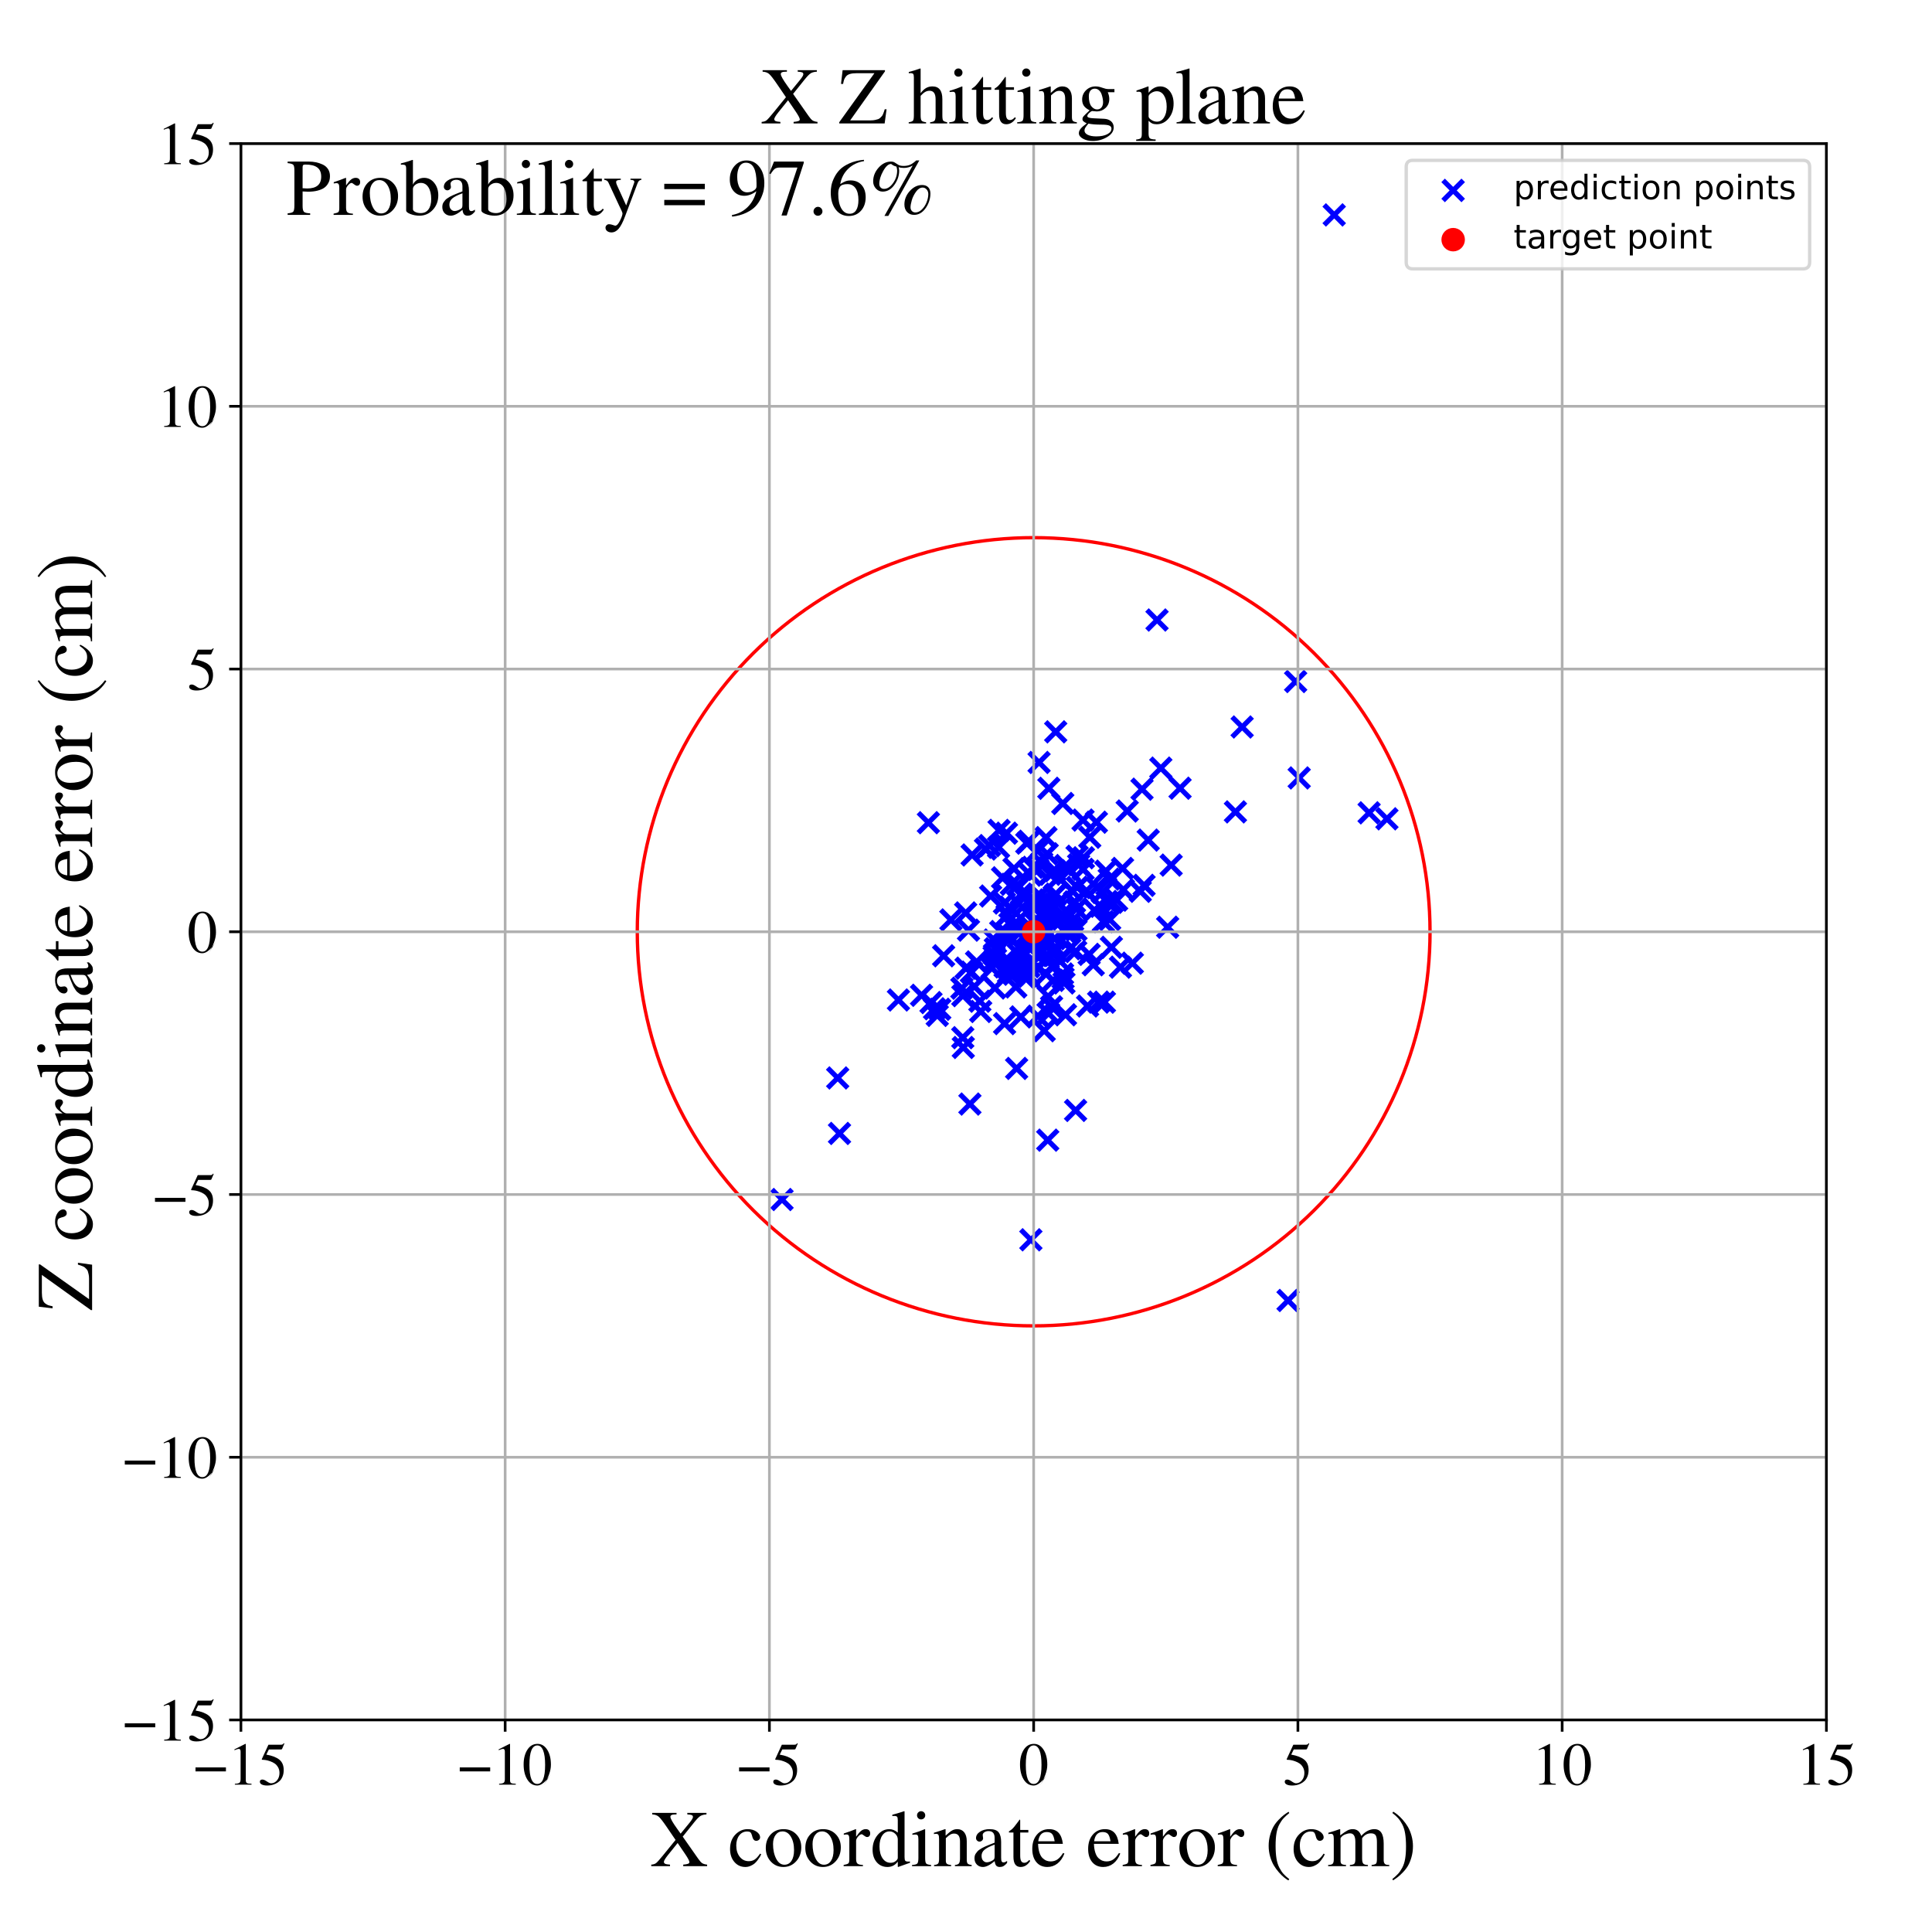 <?xml version="1.0" encoding="utf-8" standalone="no"?>
<!DOCTYPE svg PUBLIC "-//W3C//DTD SVG 1.1//EN"
  "http://www.w3.org/Graphics/SVG/1.1/DTD/svg11.dtd">
<!-- Created with matplotlib (https://matplotlib.org/) -->
<svg height="576pt" version="1.1" viewBox="0 0 576 576" width="576pt" xmlns="http://www.w3.org/2000/svg" xmlns:xlink="http://www.w3.org/1999/xlink">
 <defs>
  <style type="text/css">
*{stroke-linecap:butt;stroke-linejoin:round;}
  </style>
 </defs>
 <g id="figure_1">
  <g id="patch_1">
   <path d="M 0 576 
L 576 576 
L 576 0 
L 0 0 
z
" style="fill:#ffffff;"/>
  </g>
  <g id="axes_1">
   <g id="patch_2">
    <path d="M 71.822 512.784 
L 544.52 512.784 
L 544.52 42.802 
L 71.822 42.802 
z
" style="fill:#ffffff;"/>
   </g>
   <g id="PathCollection_1">
    <defs>
     <path d="M -3 3 
L 3 -3 
M -3 -3 
L 3 3 
" id="mcbdac2e74f" style="stroke:#0000ff;stroke-width:1.5;"/>
    </defs>
    <g clip-path="url(#pee26cea361)">
     <use style="fill:#0000ff;stroke:#0000ff;stroke-width:1.5;" x="287.193" xlink:href="#mcbdac2e74f" y="312.29"/>
     <use style="fill:#0000ff;stroke:#0000ff;stroke-width:1.5;" x="315.6" xlink:href="#mcbdac2e74f" y="261.623"/>
     <use style="fill:#0000ff;stroke:#0000ff;stroke-width:1.5;" x="324.707" xlink:href="#mcbdac2e74f" y="284.53"/>
     <use style="fill:#0000ff;stroke:#0000ff;stroke-width:1.5;" x="308.887" xlink:href="#mcbdac2e74f" y="279.392"/>
     <use style="fill:#0000ff;stroke:#0000ff;stroke-width:1.5;" x="370.332" xlink:href="#mcbdac2e74f" y="216.742"/>
     <use style="fill:#0000ff;stroke:#0000ff;stroke-width:1.5;" x="250.286" xlink:href="#mcbdac2e74f" y="337.92"/>
     <use style="fill:#0000ff;stroke:#0000ff;stroke-width:1.5;" x="317.818" xlink:href="#mcbdac2e74f" y="277.762"/>
     <use style="fill:#0000ff;stroke:#0000ff;stroke-width:1.5;" x="311.254" xlink:href="#mcbdac2e74f" y="271.665"/>
     <use style="fill:#0000ff;stroke:#0000ff;stroke-width:1.5;" x="297.855" xlink:href="#mcbdac2e74f" y="247.564"/>
     <use style="fill:#0000ff;stroke:#0000ff;stroke-width:1.5;" x="321.113" xlink:href="#mcbdac2e74f" y="255.283"/>
     <use style="fill:#0000ff;stroke:#0000ff;stroke-width:1.5;" x="308.203" xlink:href="#mcbdac2e74f" y="274.759"/>
     <use style="fill:#0000ff;stroke:#0000ff;stroke-width:1.5;" x="306.121" xlink:href="#mcbdac2e74f" y="251.37"/>
     <use style="fill:#0000ff;stroke:#0000ff;stroke-width:1.5;" x="316.852" xlink:href="#mcbdac2e74f" y="239.543"/>
     <use style="fill:#0000ff;stroke:#0000ff;stroke-width:1.5;" x="287.054" xlink:href="#mcbdac2e74f" y="296.838"/>
     <use style="fill:#0000ff;stroke:#0000ff;stroke-width:1.5;" x="310.59" xlink:href="#mcbdac2e74f" y="257.247"/>
     <use style="fill:#0000ff;stroke:#0000ff;stroke-width:1.5;" x="346.085" xlink:href="#mcbdac2e74f" y="228.997"/>
     <use style="fill:#0000ff;stroke:#0000ff;stroke-width:1.5;" x="279.428" xlink:href="#mcbdac2e74f" y="302.726"/>
     <use style="fill:#0000ff;stroke:#0000ff;stroke-width:1.5;" x="316.777" xlink:href="#mcbdac2e74f" y="290.371"/>
     <use style="fill:#0000ff;stroke:#0000ff;stroke-width:1.5;" x="297.705" xlink:href="#mcbdac2e74f" y="252.608"/>
     <use style="fill:#0000ff;stroke:#0000ff;stroke-width:1.5;" x="299.503" xlink:href="#mcbdac2e74f" y="305.172"/>
     <use style="fill:#0000ff;stroke:#0000ff;stroke-width:1.5;" x="300.818" xlink:href="#mcbdac2e74f" y="286.57"/>
     <use style="fill:#0000ff;stroke:#0000ff;stroke-width:1.5;" x="980.353" xlink:href="#mcbdac2e74f" y="318.452"/>
     <use style="fill:#0000ff;stroke:#0000ff;stroke-width:1.5;" x="328.954" xlink:href="#mcbdac2e74f" y="274.746"/>
     <use style="fill:#0000ff;stroke:#0000ff;stroke-width:1.5;" x="315.433" xlink:href="#mcbdac2e74f" y="274.697"/>
     <use style="fill:#0000ff;stroke:#0000ff;stroke-width:1.5;" x="304.505" xlink:href="#mcbdac2e74f" y="266.556"/>
     <use style="fill:#0000ff;stroke:#0000ff;stroke-width:1.5;" x="320.791" xlink:href="#mcbdac2e74f" y="277.272"/>
     <use style="fill:#0000ff;stroke:#0000ff;stroke-width:1.5;" x="348.121" xlink:href="#mcbdac2e74f" y="276.44"/>
     <use style="fill:#0000ff;stroke:#0000ff;stroke-width:1.5;" x="319.474" xlink:href="#mcbdac2e74f" y="265.402"/>
     <use style="fill:#0000ff;stroke:#0000ff;stroke-width:1.5;" x="296.592" xlink:href="#mcbdac2e74f" y="294.557"/>
     <use style="fill:#0000ff;stroke:#0000ff;stroke-width:1.5;" x="328.131" xlink:href="#mcbdac2e74f" y="270.204"/>
     <use style="fill:#0000ff;stroke:#0000ff;stroke-width:1.5;" x="306.196" xlink:href="#mcbdac2e74f" y="280.127"/>
     <use style="fill:#0000ff;stroke:#0000ff;stroke-width:1.5;" x="302.301" xlink:href="#mcbdac2e74f" y="258.965"/>
     <use style="fill:#0000ff;stroke:#0000ff;stroke-width:1.5;" x="322.998" xlink:href="#mcbdac2e74f" y="255.736"/>
     <use style="fill:#0000ff;stroke:#0000ff;stroke-width:1.5;" x="300.95" xlink:href="#mcbdac2e74f" y="288.416"/>
     <use style="fill:#0000ff;stroke:#0000ff;stroke-width:1.5;" x="318.388" xlink:href="#mcbdac2e74f" y="277.572"/>
     <use style="fill:#0000ff;stroke:#0000ff;stroke-width:1.5;" x="344.954" xlink:href="#mcbdac2e74f" y="184.849"/>
     <use style="fill:#0000ff;stroke:#0000ff;stroke-width:1.5;" x="307.342" xlink:href="#mcbdac2e74f" y="369.628"/>
     <use style="fill:#0000ff;stroke:#0000ff;stroke-width:1.5;" x="295.719" xlink:href="#mcbdac2e74f" y="288.615"/>
     <use style="fill:#0000ff;stroke:#0000ff;stroke-width:1.5;" x="323.92" xlink:href="#mcbdac2e74f" y="265.621"/>
     <use style="fill:#0000ff;stroke:#0000ff;stroke-width:1.5;" x="283.496" xlink:href="#mcbdac2e74f" y="274.258"/>
     <use style="fill:#0000ff;stroke:#0000ff;stroke-width:1.5;" x="303.497" xlink:href="#mcbdac2e74f" y="284.375"/>
     <use style="fill:#0000ff;stroke:#0000ff;stroke-width:1.5;" x="319.792" xlink:href="#mcbdac2e74f" y="274.401"/>
     <use style="fill:#0000ff;stroke:#0000ff;stroke-width:1.5;" x="288.008" xlink:href="#mcbdac2e74f" y="288.639"/>
     <use style="fill:#0000ff;stroke:#0000ff;stroke-width:1.5;" x="320.675" xlink:href="#mcbdac2e74f" y="331.054"/>
     <use style="fill:#0000ff;stroke:#0000ff;stroke-width:1.5;" x="317.749" xlink:href="#mcbdac2e74f" y="258.047"/>
     <use style="fill:#0000ff;stroke:#0000ff;stroke-width:1.5;" x="313.514" xlink:href="#mcbdac2e74f" y="300.155"/>
     <use style="fill:#0000ff;stroke:#0000ff;stroke-width:1.5;" x="281.331" xlink:href="#mcbdac2e74f" y="284.952"/>
     <use style="fill:#0000ff;stroke:#0000ff;stroke-width:1.5;" x="289.819" xlink:href="#mcbdac2e74f" y="254.898"/>
     <use style="fill:#0000ff;stroke:#0000ff;stroke-width:1.5;" x="318.752" xlink:href="#mcbdac2e74f" y="259.517"/>
     <use style="fill:#0000ff;stroke:#0000ff;stroke-width:1.5;" x="308.208" xlink:href="#mcbdac2e74f" y="269.081"/>
     <use style="fill:#0000ff;stroke:#0000ff;stroke-width:1.5;" x="300.233" xlink:href="#mcbdac2e74f" y="278.442"/>
     <use style="fill:#0000ff;stroke:#0000ff;stroke-width:1.5;" x="309.786" xlink:href="#mcbdac2e74f" y="227.314"/>
     <use style="fill:#0000ff;stroke:#0000ff;stroke-width:1.5;" x="340.477" xlink:href="#mcbdac2e74f" y="235.284"/>
     <use style="fill:#0000ff;stroke:#0000ff;stroke-width:1.5;" x="841.335" xlink:href="#mcbdac2e74f" y="485.829"/>
     <use style="fill:#0000ff;stroke:#0000ff;stroke-width:1.5;" x="306.997" xlink:href="#mcbdac2e74f" y="276.54"/>
     <use style="fill:#0000ff;stroke:#0000ff;stroke-width:1.5;" x="339.951" xlink:href="#mcbdac2e74f" y="265.731"/>
     <use style="fill:#0000ff;stroke:#0000ff;stroke-width:1.5;" x="306.69" xlink:href="#mcbdac2e74f" y="291.051"/>
     <use style="fill:#0000ff;stroke:#0000ff;stroke-width:1.5;" x="299.648" xlink:href="#mcbdac2e74f" y="288.273"/>
     <use style="fill:#0000ff;stroke:#0000ff;stroke-width:1.5;" x="310.013" xlink:href="#mcbdac2e74f" y="276.423"/>
     <use style="fill:#0000ff;stroke:#0000ff;stroke-width:1.5;" x="317.665" xlink:href="#mcbdac2e74f" y="302.539"/>
     <use style="fill:#0000ff;stroke:#0000ff;stroke-width:1.5;" x="249.748" xlink:href="#mcbdac2e74f" y="321.376"/>
     <use style="fill:#0000ff;stroke:#0000ff;stroke-width:1.5;" x="342.328" xlink:href="#mcbdac2e74f" y="250.46"/>
     <use style="fill:#0000ff;stroke:#0000ff;stroke-width:1.5;" x="319.455" xlink:href="#mcbdac2e74f" y="276.682"/>
     <use style="fill:#0000ff;stroke:#0000ff;stroke-width:1.5;" x="287.037" xlink:href="#mcbdac2e74f" y="309.371"/>
     <use style="fill:#0000ff;stroke:#0000ff;stroke-width:1.5;" x="329.666" xlink:href="#mcbdac2e74f" y="259.717"/>
     <use style="fill:#0000ff;stroke:#0000ff;stroke-width:1.5;" x="332.913" xlink:href="#mcbdac2e74f" y="268.375"/>
     <use style="fill:#0000ff;stroke:#0000ff;stroke-width:1.5;" x="287.903" xlink:href="#mcbdac2e74f" y="272.175"/>
     <use style="fill:#0000ff;stroke:#0000ff;stroke-width:1.5;" x="311.881" xlink:href="#mcbdac2e74f" y="290.415"/>
     <use style="fill:#0000ff;stroke:#0000ff;stroke-width:1.5;" x="311.041" xlink:href="#mcbdac2e74f" y="273.59"/>
     <use style="fill:#0000ff;stroke:#0000ff;stroke-width:1.5;" x="298.9" xlink:href="#mcbdac2e74f" y="261.7"/>
     <use style="fill:#0000ff;stroke:#0000ff;stroke-width:1.5;" x="309.318" xlink:href="#mcbdac2e74f" y="253.643"/>
     <use style="fill:#0000ff;stroke:#0000ff;stroke-width:1.5;" x="302.278" xlink:href="#mcbdac2e74f" y="290.459"/>
     <use style="fill:#0000ff;stroke:#0000ff;stroke-width:1.5;" x="318.825" xlink:href="#mcbdac2e74f" y="272.386"/>
     <use style="fill:#0000ff;stroke:#0000ff;stroke-width:1.5;" x="300.513" xlink:href="#mcbdac2e74f" y="272.589"/>
     <use style="fill:#0000ff;stroke:#0000ff;stroke-width:1.5;" x="301.084" xlink:href="#mcbdac2e74f" y="270.434"/>
     <use style="fill:#0000ff;stroke:#0000ff;stroke-width:1.5;" x="330.833" xlink:href="#mcbdac2e74f" y="274.141"/>
     <use style="fill:#0000ff;stroke:#0000ff;stroke-width:1.5;" x="302.844" xlink:href="#mcbdac2e74f" y="294.24"/>
     <use style="fill:#0000ff;stroke:#0000ff;stroke-width:1.5;" x="293.813" xlink:href="#mcbdac2e74f" y="253.127"/>
     <use style="fill:#0000ff;stroke:#0000ff;stroke-width:1.5;" x="312.698" xlink:href="#mcbdac2e74f" y="235.019"/>
     <use style="fill:#0000ff;stroke:#0000ff;stroke-width:1.5;" x="368.327" xlink:href="#mcbdac2e74f" y="242.053"/>
     <use style="fill:#0000ff;stroke:#0000ff;stroke-width:1.5;" x="326.876" xlink:href="#mcbdac2e74f" y="245.128"/>
     <use style="fill:#0000ff;stroke:#0000ff;stroke-width:1.5;" x="397.778" xlink:href="#mcbdac2e74f" y="64.075"/>
     <use style="fill:#0000ff;stroke:#0000ff;stroke-width:1.5;" x="306.867" xlink:href="#mcbdac2e74f" y="286.749"/>
     <use style="fill:#0000ff;stroke:#0000ff;stroke-width:1.5;" x="307.954" xlink:href="#mcbdac2e74f" y="280.748"/>
     <use style="fill:#0000ff;stroke:#0000ff;stroke-width:1.5;" x="305.334" xlink:href="#mcbdac2e74f" y="267.75"/>
     <use style="fill:#0000ff;stroke:#0000ff;stroke-width:1.5;" x="312.829" xlink:href="#mcbdac2e74f" y="270.858"/>
     <use style="fill:#0000ff;stroke:#0000ff;stroke-width:1.5;" x="326.278" xlink:href="#mcbdac2e74f" y="271.386"/>
     <use style="fill:#0000ff;stroke:#0000ff;stroke-width:1.5;" x="312.463" xlink:href="#mcbdac2e74f" y="297.115"/>
     <use style="fill:#0000ff;stroke:#0000ff;stroke-width:1.5;" x="315.373" xlink:href="#mcbdac2e74f" y="269.252"/>
     <use style="fill:#0000ff;stroke:#0000ff;stroke-width:1.5;" x="301.117" xlink:href="#mcbdac2e74f" y="279.797"/>
     <use style="fill:#0000ff;stroke:#0000ff;stroke-width:1.5;" x="302.438" xlink:href="#mcbdac2e74f" y="275.47"/>
     <use style="fill:#0000ff;stroke:#0000ff;stroke-width:1.5;" x="330.7" xlink:href="#mcbdac2e74f" y="262.099"/>
     <use style="fill:#0000ff;stroke:#0000ff;stroke-width:1.5;" x="309.068" xlink:href="#mcbdac2e74f" y="284.888"/>
     <use style="fill:#0000ff;stroke:#0000ff;stroke-width:1.5;" x="324.9" xlink:href="#mcbdac2e74f" y="249.631"/>
     <use style="fill:#0000ff;stroke:#0000ff;stroke-width:1.5;" x="309.825" xlink:href="#mcbdac2e74f" y="274.898"/>
     <use style="fill:#0000ff;stroke:#0000ff;stroke-width:1.5;" x="299.237" xlink:href="#mcbdac2e74f" y="278.485"/>
     <use style="fill:#0000ff;stroke:#0000ff;stroke-width:1.5;" x="327.547" xlink:href="#mcbdac2e74f" y="298.766"/>
     <use style="fill:#0000ff;stroke:#0000ff;stroke-width:1.5;" x="331.509" xlink:href="#mcbdac2e74f" y="269.003"/>
     <use style="fill:#0000ff;stroke:#0000ff;stroke-width:1.5;" x="311.535" xlink:href="#mcbdac2e74f" y="268.526"/>
     <use style="fill:#0000ff;stroke:#0000ff;stroke-width:1.5;" x="300.068" xlink:href="#mcbdac2e74f" y="248.398"/>
     <use style="fill:#0000ff;stroke:#0000ff;stroke-width:1.5;" x="309.59" xlink:href="#mcbdac2e74f" y="269.402"/>
     <use style="fill:#0000ff;stroke:#0000ff;stroke-width:1.5;" x="299.465" xlink:href="#mcbdac2e74f" y="269.23"/>
     <use style="fill:#0000ff;stroke:#0000ff;stroke-width:1.5;" x="317.981" xlink:href="#mcbdac2e74f" y="278.22"/>
     <use style="fill:#0000ff;stroke:#0000ff;stroke-width:1.5;" x="307.293" xlink:href="#mcbdac2e74f" y="260.936"/>
     <use style="fill:#0000ff;stroke:#0000ff;stroke-width:1.5;" x="306.375" xlink:href="#mcbdac2e74f" y="290.328"/>
     <use style="fill:#0000ff;stroke:#0000ff;stroke-width:1.5;" x="306.726" xlink:href="#mcbdac2e74f" y="250.804"/>
     <use style="fill:#0000ff;stroke:#0000ff;stroke-width:1.5;" x="320.712" xlink:href="#mcbdac2e74f" y="283.688"/>
     <use style="fill:#0000ff;stroke:#0000ff;stroke-width:1.5;" x="295.347" xlink:href="#mcbdac2e74f" y="267.132"/>
     <use style="fill:#0000ff;stroke:#0000ff;stroke-width:1.5;" x="313.679" xlink:href="#mcbdac2e74f" y="288.097"/>
     <use style="fill:#0000ff;stroke:#0000ff;stroke-width:1.5;" x="321.143" xlink:href="#mcbdac2e74f" y="264.532"/>
     <use style="fill:#0000ff;stroke:#0000ff;stroke-width:1.5;" x="313.057" xlink:href="#mcbdac2e74f" y="260.656"/>
     <use style="fill:#0000ff;stroke:#0000ff;stroke-width:1.5;" x="311.654" xlink:href="#mcbdac2e74f" y="269.049"/>
     <use style="fill:#0000ff;stroke:#0000ff;stroke-width:1.5;" x="306.356" xlink:href="#mcbdac2e74f" y="279.291"/>
     <use style="fill:#0000ff;stroke:#0000ff;stroke-width:1.5;" x="276.792" xlink:href="#mcbdac2e74f" y="245.275"/>
     <use style="fill:#0000ff;stroke:#0000ff;stroke-width:1.5;" x="309.428" xlink:href="#mcbdac2e74f" y="302.958"/>
     <use style="fill:#0000ff;stroke:#0000ff;stroke-width:1.5;" x="315.88" xlink:href="#mcbdac2e74f" y="286.391"/>
     <use style="fill:#0000ff;stroke:#0000ff;stroke-width:1.5;" x="317.208" xlink:href="#mcbdac2e74f" y="293.052"/>
     <use style="fill:#0000ff;stroke:#0000ff;stroke-width:1.5;" x="310.94" xlink:href="#mcbdac2e74f" y="277.153"/>
     <use style="fill:#0000ff;stroke:#0000ff;stroke-width:1.5;" x="304.346" xlink:href="#mcbdac2e74f" y="303.174"/>
     <use style="fill:#0000ff;stroke:#0000ff;stroke-width:1.5;" x="334.05" xlink:href="#mcbdac2e74f" y="288.346"/>
     <use style="fill:#0000ff;stroke:#0000ff;stroke-width:1.5;" x="408.181" xlink:href="#mcbdac2e74f" y="242.332"/>
     <use style="fill:#0000ff;stroke:#0000ff;stroke-width:1.5;" x="296.479" xlink:href="#mcbdac2e74f" y="284.556"/>
     <use style="fill:#0000ff;stroke:#0000ff;stroke-width:1.5;" x="997.041" xlink:href="#mcbdac2e74f" y="246.274"/>
     <use style="fill:#0000ff;stroke:#0000ff;stroke-width:1.5;" x="312.64" xlink:href="#mcbdac2e74f" y="302.143"/>
     <use style="fill:#0000ff;stroke:#0000ff;stroke-width:1.5;" x="318.981" xlink:href="#mcbdac2e74f" y="282.858"/>
     <use style="fill:#0000ff;stroke:#0000ff;stroke-width:1.5;" x="321.585" xlink:href="#mcbdac2e74f" y="257.803"/>
     <use style="fill:#0000ff;stroke:#0000ff;stroke-width:1.5;" x="278.617" xlink:href="#mcbdac2e74f" y="300.751"/>
     <use style="fill:#0000ff;stroke:#0000ff;stroke-width:1.5;" x="280.176" xlink:href="#mcbdac2e74f" y="300.904"/>
     <use style="fill:#0000ff;stroke:#0000ff;stroke-width:1.5;" x="314.272" xlink:href="#mcbdac2e74f" y="267.157"/>
     <use style="fill:#0000ff;stroke:#0000ff;stroke-width:1.5;" x="300.672" xlink:href="#mcbdac2e74f" y="289.993"/>
     <use style="fill:#0000ff;stroke:#0000ff;stroke-width:1.5;" x="336.064" xlink:href="#mcbdac2e74f" y="241.789"/>
     <use style="fill:#0000ff;stroke:#0000ff;stroke-width:1.5;" x="289.612" xlink:href="#mcbdac2e74f" y="289.837"/>
     <use style="fill:#0000ff;stroke:#0000ff;stroke-width:1.5;" x="291.148" xlink:href="#mcbdac2e74f" y="286.78"/>
     <use style="fill:#0000ff;stroke:#0000ff;stroke-width:1.5;" x="296.38" xlink:href="#mcbdac2e74f" y="280.246"/>
     <use style="fill:#0000ff;stroke:#0000ff;stroke-width:1.5;" x="326.999" xlink:href="#mcbdac2e74f" y="264.623"/>
     <use style="fill:#0000ff;stroke:#0000ff;stroke-width:1.5;" x="304.204" xlink:href="#mcbdac2e74f" y="277.892"/>
     <use style="fill:#0000ff;stroke:#0000ff;stroke-width:1.5;" x="304.822" xlink:href="#mcbdac2e74f" y="270.476"/>
     <use style="fill:#0000ff;stroke:#0000ff;stroke-width:1.5;" x="314.748" xlink:href="#mcbdac2e74f" y="218.188"/>
     <use style="fill:#0000ff;stroke:#0000ff;stroke-width:1.5;" x="309.496" xlink:href="#mcbdac2e74f" y="284.827"/>
     <use style="fill:#0000ff;stroke:#0000ff;stroke-width:1.5;" x="314.8" xlink:href="#mcbdac2e74f" y="266.574"/>
     <use style="fill:#0000ff;stroke:#0000ff;stroke-width:1.5;" x="233.154" xlink:href="#mcbdac2e74f" y="357.617"/>
     <use style="fill:#0000ff;stroke:#0000ff;stroke-width:1.5;" x="329.267" xlink:href="#mcbdac2e74f" y="298.785"/>
     <use style="fill:#0000ff;stroke:#0000ff;stroke-width:1.5;" x="277.567" xlink:href="#mcbdac2e74f" y="298.903"/>
     <use style="fill:#0000ff;stroke:#0000ff;stroke-width:1.5;" x="303.411" xlink:href="#mcbdac2e74f" y="263.833"/>
     <use style="fill:#0000ff;stroke:#0000ff;stroke-width:1.5;" x="307.918" xlink:href="#mcbdac2e74f" y="287.1"/>
     <use style="fill:#0000ff;stroke:#0000ff;stroke-width:1.5;" x="329.997" xlink:href="#mcbdac2e74f" y="268.759"/>
     <use style="fill:#0000ff;stroke:#0000ff;stroke-width:1.5;" x="303.092" xlink:href="#mcbdac2e74f" y="318.533"/>
     <use style="fill:#0000ff;stroke:#0000ff;stroke-width:1.5;" x="286.77" xlink:href="#mcbdac2e74f" y="294.621"/>
     <use style="fill:#0000ff;stroke:#0000ff;stroke-width:1.5;" x="307.91" xlink:href="#mcbdac2e74f" y="258.578"/>
     <use style="fill:#0000ff;stroke:#0000ff;stroke-width:1.5;" x="310.012" xlink:href="#mcbdac2e74f" y="266.964"/>
     <use style="fill:#0000ff;stroke:#0000ff;stroke-width:1.5;" x="311.844" xlink:href="#mcbdac2e74f" y="249.723"/>
     <use style="fill:#0000ff;stroke:#0000ff;stroke-width:1.5;" x="328.648" xlink:href="#mcbdac2e74f" y="266.069"/>
     <use style="fill:#0000ff;stroke:#0000ff;stroke-width:1.5;" x="305.602" xlink:href="#mcbdac2e74f" y="291.52"/>
     <use style="fill:#0000ff;stroke:#0000ff;stroke-width:1.5;" x="314.01" xlink:href="#mcbdac2e74f" y="292.291"/>
     <use style="fill:#0000ff;stroke:#0000ff;stroke-width:1.5;" x="288.742" xlink:href="#mcbdac2e74f" y="277.311"/>
     <use style="fill:#0000ff;stroke:#0000ff;stroke-width:1.5;" x="300.149" xlink:href="#mcbdac2e74f" y="285.84"/>
     <use style="fill:#0000ff;stroke:#0000ff;stroke-width:1.5;" x="310.54" xlink:href="#mcbdac2e74f" y="276.478"/>
     <use style="fill:#0000ff;stroke:#0000ff;stroke-width:1.5;" x="295.027" xlink:href="#mcbdac2e74f" y="252.098"/>
     <use style="fill:#0000ff;stroke:#0000ff;stroke-width:1.5;" x="317.208" xlink:href="#mcbdac2e74f" y="273.049"/>
     <use style="fill:#0000ff;stroke:#0000ff;stroke-width:1.5;" x="341.088" xlink:href="#mcbdac2e74f" y="263.949"/>
     <use style="fill:#0000ff;stroke:#0000ff;stroke-width:1.5;" x="386.279" xlink:href="#mcbdac2e74f" y="203.184"/>
     <use style="fill:#0000ff;stroke:#0000ff;stroke-width:1.5;" x="308.021" xlink:href="#mcbdac2e74f" y="268.3"/>
     <use style="fill:#0000ff;stroke:#0000ff;stroke-width:1.5;" x="334.667" xlink:href="#mcbdac2e74f" y="258.906"/>
     <use style="fill:#0000ff;stroke:#0000ff;stroke-width:1.5;" x="322.886" xlink:href="#mcbdac2e74f" y="244.495"/>
     <use style="fill:#0000ff;stroke:#0000ff;stroke-width:1.5;" x="316.846" xlink:href="#mcbdac2e74f" y="274.043"/>
     <use style="fill:#0000ff;stroke:#0000ff;stroke-width:1.5;" x="310.771" xlink:href="#mcbdac2e74f" y="280.671"/>
     <use style="fill:#0000ff;stroke:#0000ff;stroke-width:1.5;" x="325.945" xlink:href="#mcbdac2e74f" y="287.625"/>
     <use style="fill:#0000ff;stroke:#0000ff;stroke-width:1.5;" x="314.541" xlink:href="#mcbdac2e74f" y="282.341"/>
     <use style="fill:#0000ff;stroke:#0000ff;stroke-width:1.5;" x="296.742" xlink:href="#mcbdac2e74f" y="282.836"/>
     <use style="fill:#0000ff;stroke:#0000ff;stroke-width:1.5;" x="320.957" xlink:href="#mcbdac2e74f" y="270.978"/>
     <use style="fill:#0000ff;stroke:#0000ff;stroke-width:1.5;" x="337.595" xlink:href="#mcbdac2e74f" y="287.159"/>
     <use style="fill:#0000ff;stroke:#0000ff;stroke-width:1.5;" x="322.91" xlink:href="#mcbdac2e74f" y="259.186"/>
     <use style="fill:#0000ff;stroke:#0000ff;stroke-width:1.5;" x="302.742" xlink:href="#mcbdac2e74f" y="277.097"/>
     <use style="fill:#0000ff;stroke:#0000ff;stroke-width:1.5;" x="351.819" xlink:href="#mcbdac2e74f" y="234.994"/>
     <use style="fill:#0000ff;stroke:#0000ff;stroke-width:1.5;" x="298.357" xlink:href="#mcbdac2e74f" y="277.725"/>
     <use style="fill:#0000ff;stroke:#0000ff;stroke-width:1.5;" x="292.383" xlink:href="#mcbdac2e74f" y="301.56"/>
     <use style="fill:#0000ff;stroke:#0000ff;stroke-width:1.5;" x="306.748" xlink:href="#mcbdac2e74f" y="288.205"/>
     <use style="fill:#0000ff;stroke:#0000ff;stroke-width:1.5;" x="314.792" xlink:href="#mcbdac2e74f" y="283.584"/>
     <use style="fill:#0000ff;stroke:#0000ff;stroke-width:1.5;" x="311.96" xlink:href="#mcbdac2e74f" y="277.369"/>
     <use style="fill:#0000ff;stroke:#0000ff;stroke-width:1.5;" x="320.354" xlink:href="#mcbdac2e74f" y="268.893"/>
     <use style="fill:#0000ff;stroke:#0000ff;stroke-width:1.5;" x="312.528" xlink:href="#mcbdac2e74f" y="285.68"/>
     <use style="fill:#0000ff;stroke:#0000ff;stroke-width:1.5;" x="312.367" xlink:href="#mcbdac2e74f" y="339.92"/>
     <use style="fill:#0000ff;stroke:#0000ff;stroke-width:1.5;" x="334.921" xlink:href="#mcbdac2e74f" y="265.26"/>
     <use style="fill:#0000ff;stroke:#0000ff;stroke-width:1.5;" x="324.242" xlink:href="#mcbdac2e74f" y="299.924"/>
     <use style="fill:#0000ff;stroke:#0000ff;stroke-width:1.5;" x="274.745" xlink:href="#mcbdac2e74f" y="296.732"/>
     <use style="fill:#0000ff;stroke:#0000ff;stroke-width:1.5;" x="311.323" xlink:href="#mcbdac2e74f" y="307.294"/>
     <use style="fill:#0000ff;stroke:#0000ff;stroke-width:1.5;" x="304.627" xlink:href="#mcbdac2e74f" y="283.136"/>
     <use style="fill:#0000ff;stroke:#0000ff;stroke-width:1.5;" x="289.165" xlink:href="#mcbdac2e74f" y="329.161"/>
     <use style="fill:#0000ff;stroke:#0000ff;stroke-width:1.5;" x="304.611" xlink:href="#mcbdac2e74f" y="287.896"/>
     <use style="fill:#0000ff;stroke:#0000ff;stroke-width:1.5;" x="384.02" xlink:href="#mcbdac2e74f" y="387.721"/>
     <use style="fill:#0000ff;stroke:#0000ff;stroke-width:1.5;" x="314.519" xlink:href="#mcbdac2e74f" y="259.586"/>
     <use style="fill:#0000ff;stroke:#0000ff;stroke-width:1.5;" x="413.491" xlink:href="#mcbdac2e74f" y="244.121"/>
     <use style="fill:#0000ff;stroke:#0000ff;stroke-width:1.5;" x="301.502" xlink:href="#mcbdac2e74f" y="263.646"/>
     <use style="fill:#0000ff;stroke:#0000ff;stroke-width:1.5;" x="309.482" xlink:href="#mcbdac2e74f" y="259.209"/>
     <use style="fill:#0000ff;stroke:#0000ff;stroke-width:1.5;" x="296.799" xlink:href="#mcbdac2e74f" y="285.963"/>
     <use style="fill:#0000ff;stroke:#0000ff;stroke-width:1.5;" x="349.164" xlink:href="#mcbdac2e74f" y="257.919"/>
     <use style="fill:#0000ff;stroke:#0000ff;stroke-width:1.5;" x="316.94" xlink:href="#mcbdac2e74f" y="291.613"/>
     <use style="fill:#0000ff;stroke:#0000ff;stroke-width:1.5;" x="306.899" xlink:href="#mcbdac2e74f" y="276.017"/>
     <use style="fill:#0000ff;stroke:#0000ff;stroke-width:1.5;" x="292.132" xlink:href="#mcbdac2e74f" y="298.494"/>
     <use style="fill:#0000ff;stroke:#0000ff;stroke-width:1.5;" x="267.858" xlink:href="#mcbdac2e74f" y="298.132"/>
     <use style="fill:#0000ff;stroke:#0000ff;stroke-width:1.5;" x="304.483" xlink:href="#mcbdac2e74f" y="266.872"/>
     <use style="fill:#0000ff;stroke:#0000ff;stroke-width:1.5;" x="290.491" xlink:href="#mcbdac2e74f" y="294.137"/>
     <use style="fill:#0000ff;stroke:#0000ff;stroke-width:1.5;" x="312.209" xlink:href="#mcbdac2e74f" y="254.546"/>
     <use style="fill:#0000ff;stroke:#0000ff;stroke-width:1.5;" x="387.336" xlink:href="#mcbdac2e74f" y="231.931"/>
     <use style="fill:#0000ff;stroke:#0000ff;stroke-width:1.5;" x="303.613" xlink:href="#mcbdac2e74f" y="278.099"/>
     <use style="fill:#0000ff;stroke:#0000ff;stroke-width:1.5;" x="331.348" xlink:href="#mcbdac2e74f" y="282.422"/>
     <use style="fill:#0000ff;stroke:#0000ff;stroke-width:1.5;" x="300.228" xlink:href="#mcbdac2e74f" y="272.902"/>
     <use style="fill:#0000ff;stroke:#0000ff;stroke-width:1.5;" x="312.652" xlink:href="#mcbdac2e74f" y="285.062"/>
     <use style="fill:#0000ff;stroke:#0000ff;stroke-width:1.5;" x="307.643" xlink:href="#mcbdac2e74f" y="282.52"/>
     <use style="fill:#0000ff;stroke:#0000ff;stroke-width:1.5;" x="314.378" xlink:href="#mcbdac2e74f" y="279.86"/>
     <use style="fill:#0000ff;stroke:#0000ff;stroke-width:1.5;" x="305.513" xlink:href="#mcbdac2e74f" y="278.935"/>
     <use style="fill:#0000ff;stroke:#0000ff;stroke-width:1.5;" x="310.79" xlink:href="#mcbdac2e74f" y="281.102"/>
    </g>
   </g>
   <g id="PathCollection_2">
    <defs>
     <path d="M 0 3 
C 0.796 3 1.559 2.684 2.121 2.121 
C 2.684 1.559 3 0.796 3 0 
C 3 -0.796 2.684 -1.559 2.121 -2.121 
C 1.559 -2.684 0.796 -3 0 -3 
C -0.796 -3 -1.559 -2.684 -2.121 -2.121 
C -2.684 -1.559 -3 -0.796 -3 0 
C -3 0.796 -2.684 1.559 -2.121 2.121 
C -1.559 2.684 -0.796 3 0 3 
z
" id="mdd59e25281" style="stroke:#ff0000;"/>
    </defs>
    <g clip-path="url(#pee26cea361)">
     <use style="fill:#ff0000;stroke:#ff0000;" x="308.171" xlink:href="#mdd59e25281" y="277.793"/>
    </g>
   </g>
   <g id="patch_3">
    <path clip-path="url(#pee26cea361)" d="M 308.171 395.288 
C 339.511 395.288 369.572 382.908 391.733 360.875 
C 413.894 338.841 426.346 308.953 426.346 277.793 
C 426.346 246.633 413.894 216.745 391.733 194.711 
C 369.572 172.677 339.511 160.297 308.171 160.297 
C 276.831 160.297 246.77 172.677 224.609 194.711 
C 202.448 216.745 189.997 246.633 189.997 277.793 
C 189.997 308.953 202.448 338.841 224.609 360.875 
C 246.77 382.908 276.831 395.288 308.171 395.288 
z
" style="fill:none;stroke:#ff0000;stroke-linejoin:miter;"/>
   </g>
   <g id="matplotlib.axis_1">
    <g id="xtick_1">
     <g id="line2d_1">
      <path clip-path="url(#pee26cea361)" d="M 71.822 512.784 
L 71.822 42.802 
" style="fill:none;stroke:#b0b0b0;stroke-linecap:square;stroke-width:0.8;"/>
     </g>
     <g id="line2d_2">
      <defs>
       <path d="M 0 0 
L 0 3.5 
" id="mbac2e5ead9" style="stroke:#000000;stroke-width:0.8;"/>
      </defs>
      <g>
       <use style="stroke:#000000;stroke-width:0.8;" x="71.822" xlink:href="#mbac2e5ead9" y="512.784"/>
      </g>
     </g>
     <g id="text_1">
      <!-- −15 -->
      <defs>
       <path d="M 3 22 
L 3 28.594 
L 53.406 28.594 
L 53.406 22 
z
" id="FreeSerif-8722"/>
       <path d="M 18.297 59.297 
Q 16.5 59.297 11.094 57.094 
L 11.094 58.5 
L 29.094 67.594 
L 29.906 67.406 
L 29.906 7.406 
Q 29.906 3.797 31.703 2.688 
Q 33.5 1.594 39.406 1.5 
L 39.406 0 
L 11.797 0 
L 11.797 1.5 
Q 17.406 1.703 19.344 3.141 
Q 21.297 4.594 21.297 9.297 
L 21.297 54.594 
Q 21.297 59.297 18.297 59.297 
z
" id="FreeSerif-49"/>
       <path d="M 35.703 19.406 
Q 35.703 24.703 33.344 28.797 
Q 31 32.906 27.641 35.156 
Q 24.297 37.406 20.141 38.844 
Q 16 40.297 12.953 40.75 
Q 9.906 41.203 7.594 41.203 
Q 6.406 41.203 6.406 42 
Q 6.406 42.297 6.5 42.5 
L 17.406 66.203 
L 38.297 66.203 
Q 39.906 66.203 40.844 66.703 
Q 41.797 67.203 42.906 68.797 
L 43.797 68.094 
L 40 59.203 
Q 39.594 58.297 37.703 58.297 
L 18.094 58.297 
L 13.906 49.797 
Q 28.5 47.203 35.594 41.344 
Q 42.703 35.5 42.703 24.203 
Q 42.703 18.297 40.844 13.688 
Q 39 9.094 36.141 6.297 
Q 33.297 3.5 29.547 1.703 
Q 25.797 -0.094 22.344 -0.75 
Q 18.906 -1.406 15.406 -1.406 
Q 9.797 -1.406 6.5 0.25 
Q 3.203 1.906 3.203 4.797 
Q 3.203 8.5 7.5 8.5 
Q 10.297 8.5 14.75 5.391 
Q 19.203 2.297 21.797 2.297 
Q 27.703 2.297 31.703 7.25 
Q 35.703 12.203 35.703 19.406 
z
" id="FreeSerif-53"/>
      </defs>
      <g transform="translate(57.746 532.077)scale(0.18 -0.18)">
       <use xlink:href="#FreeSerif-8722"/>
       <use x="56.4" xlink:href="#FreeSerif-49"/>
       <use x="106.4" xlink:href="#FreeSerif-53"/>
      </g>
     </g>
    </g>
    <g id="xtick_2">
     <g id="line2d_3">
      <path clip-path="url(#pee26cea361)" d="M 150.605 512.784 
L 150.605 42.802 
" style="fill:none;stroke:#b0b0b0;stroke-linecap:square;stroke-width:0.8;"/>
     </g>
     <g id="line2d_4">
      <g>
       <use style="stroke:#000000;stroke-width:0.8;" x="150.605" xlink:href="#mbac2e5ead9" y="512.784"/>
      </g>
     </g>
     <g id="text_2">
      <!-- −10 -->
      <defs>
       <path d="M 47.594 17.797 
Q 35.203 -1.406 25 -1.406 
Q 14.797 -1.406 8.594 8.391 
Q 2.406 18.203 2.406 33.594 
Q 2.406 48.094 8.594 57.844 
Q 14.797 67.594 25.406 67.594 
Q 35.203 67.594 41.391 58 
Q 47.594 48.406 47.594 33 
Q 47.594 17.797 35.203 -1.406 
z
M 25.094 65 
Q 12 65 12 32.703 
Q 12 1.203 25 1.203 
Q 38 1.203 38 32.797 
Q 38 48.5 34.703 56.75 
Q 31.406 65 25.094 65 
z
" id="FreeSerif-48"/>
      </defs>
      <g transform="translate(136.529 532.077)scale(0.18 -0.18)">
       <use xlink:href="#FreeSerif-8722"/>
       <use x="56.4" xlink:href="#FreeSerif-49"/>
       <use x="106.4" xlink:href="#FreeSerif-48"/>
      </g>
     </g>
    </g>
    <g id="xtick_3">
     <g id="line2d_5">
      <path clip-path="url(#pee26cea361)" d="M 229.388 512.784 
L 229.388 42.802 
" style="fill:none;stroke:#b0b0b0;stroke-linecap:square;stroke-width:0.8;"/>
     </g>
     <g id="line2d_6">
      <g>
       <use style="stroke:#000000;stroke-width:0.8;" x="229.388" xlink:href="#mbac2e5ead9" y="512.784"/>
      </g>
     </g>
     <g id="text_3">
      <!-- −5 -->
      <g transform="translate(219.812 532.077)scale(0.18 -0.18)">
       <use xlink:href="#FreeSerif-8722"/>
       <use x="56.4" xlink:href="#FreeSerif-53"/>
      </g>
     </g>
    </g>
    <g id="xtick_4">
     <g id="line2d_7">
      <path clip-path="url(#pee26cea361)" d="M 308.171 512.784 
L 308.171 42.802 
" style="fill:none;stroke:#b0b0b0;stroke-linecap:square;stroke-width:0.8;"/>
     </g>
     <g id="line2d_8">
      <g>
       <use style="stroke:#000000;stroke-width:0.8;" x="308.171" xlink:href="#mbac2e5ead9" y="512.784"/>
      </g>
     </g>
     <g id="text_4">
      <!-- 0 -->
      <g transform="translate(303.671 532.077)scale(0.18 -0.18)">
       <use xlink:href="#FreeSerif-48"/>
      </g>
     </g>
    </g>
    <g id="xtick_5">
     <g id="line2d_9">
      <path clip-path="url(#pee26cea361)" d="M 386.954 512.784 
L 386.954 42.802 
" style="fill:none;stroke:#b0b0b0;stroke-linecap:square;stroke-width:0.8;"/>
     </g>
     <g id="line2d_10">
      <g>
       <use style="stroke:#000000;stroke-width:0.8;" x="386.954" xlink:href="#mbac2e5ead9" y="512.784"/>
      </g>
     </g>
     <g id="text_5">
      <!-- 5 -->
      <g transform="translate(382.454 532.077)scale(0.18 -0.18)">
       <use xlink:href="#FreeSerif-53"/>
      </g>
     </g>
    </g>
    <g id="xtick_6">
     <g id="line2d_11">
      <path clip-path="url(#pee26cea361)" d="M 465.737 512.784 
L 465.737 42.802 
" style="fill:none;stroke:#b0b0b0;stroke-linecap:square;stroke-width:0.8;"/>
     </g>
     <g id="line2d_12">
      <g>
       <use style="stroke:#000000;stroke-width:0.8;" x="465.737" xlink:href="#mbac2e5ead9" y="512.784"/>
      </g>
     </g>
     <g id="text_6">
      <!-- 10 -->
      <g transform="translate(456.737 532.077)scale(0.18 -0.18)">
       <use xlink:href="#FreeSerif-49"/>
       <use x="50" xlink:href="#FreeSerif-48"/>
      </g>
     </g>
    </g>
    <g id="xtick_7">
     <g id="line2d_13">
      <path clip-path="url(#pee26cea361)" d="M 544.52 512.784 
L 544.52 42.802 
" style="fill:none;stroke:#b0b0b0;stroke-linecap:square;stroke-width:0.8;"/>
     </g>
     <g id="line2d_14">
      <g>
       <use style="stroke:#000000;stroke-width:0.8;" x="544.52" xlink:href="#mbac2e5ead9" y="512.784"/>
      </g>
     </g>
     <g id="text_7">
      <!-- 15 -->
      <g transform="translate(535.52 532.077)scale(0.18 -0.18)">
       <use xlink:href="#FreeSerif-49"/>
       <use x="50" xlink:href="#FreeSerif-53"/>
      </g>
     </g>
    </g>
    <g id="text_8">
     <!-- X coordinate error (cm) -->
     <defs>
      <path d="M 69.594 66.203 
L 69.594 64.297 
Q 64.703 64 62.047 62.344 
Q 59.406 60.703 54.703 54.906 
L 40.094 36.703 
L 59.297 9.297 
Q 62.297 5 64.297 3.703 
Q 66.297 2.406 70.406 1.906 
L 70.406 0 
L 40.703 0 
L 40.703 1.906 
Q 44.797 2.297 46.594 2.938 
Q 48.406 3.594 48.406 5 
Q 48.406 7.203 43.297 14.797 
L 33.797 28.797 
L 21.906 14 
Q 16.703 7.5 16.703 5.406 
Q 16.703 3.703 18.297 2.953 
Q 19.906 2.203 24.297 1.906 
L 24.297 0 
L 1 0 
L 1 1.906 
Q 4.906 2.203 7 3.797 
Q 9.094 5.406 15.5 13.297 
L 31.203 32.594 
L 20.297 48.594 
Q 13.297 58.906 10.25 61.5 
Q 7.203 64.094 2.203 64.297 
L 2.203 66.203 
L 32.406 66.203 
L 32.406 64.297 
L 29.594 64.203 
Q 24.797 64.094 24.797 61.297 
Q 24.797 58.094 33.297 46.297 
L 37.5 40.406 
L 48.797 54.203 
Q 52.797 59.203 52.797 61.094 
Q 52.797 62.797 51.344 63.438 
Q 49.906 64.094 45.797 64.297 
L 45.797 66.203 
z
" id="FreeSerif-88"/>
      <path id="FreeSerif-32"/>
      <path d="M 2.5 21.297 
Q 2.5 32.406 9.047 39.203 
Q 15.594 46 24.406 46 
Q 30.703 46 35.25 42.953 
Q 39.797 39.906 39.797 35.703 
Q 39.797 34 38.391 32.75 
Q 37 31.5 35 31.5 
Q 31.594 31.5 30.297 36.094 
L 29.703 38.297 
Q 28.906 41.094 27.703 42.094 
Q 26.5 43.094 23.797 43.094 
Q 17.703 43.094 13.953 38.25 
Q 10.203 33.406 10.203 25.703 
Q 10.203 17.094 14.547 11.641 
Q 18.906 6.203 25.703 6.203 
Q 30 6.203 33.094 8.25 
Q 36.203 10.297 39.797 15.594 
L 41.203 14.703 
Q 40.203 12.703 39.453 11.391 
Q 38.703 10.094 36.75 7.5 
Q 34.797 4.906 32.891 3.297 
Q 31 1.703 27.891 0.344 
Q 24.797 -1 21.5 -1 
Q 13.203 -1 7.844 5.25 
Q 2.5 11.5 2.5 21.297 
z
" id="FreeSerif-99"/>
      <path d="M 24.594 46 
Q 34.203 46 40.391 39.594 
Q 46.594 33.203 46.594 23.406 
Q 46.594 13 40.188 6 
Q 33.797 -1 24.391 -1 
Q 15 -1 8.75 5.75 
Q 2.5 12.5 2.5 22.594 
Q 2.5 32.906 8.641 39.453 
Q 14.797 46 24.594 46 
z
M 11.5 27.5 
Q 11.5 16.797 15.391 9.297 
Q 19.297 1.797 25.594 1.797 
Q 31.203 1.797 34.391 6.594 
Q 37.594 11.406 37.594 19.906 
Q 37.594 30.203 33.594 36.703 
Q 29.594 43.203 23.297 43.203 
Q 18 43.203 14.75 38.891 
Q 11.5 34.594 11.5 27.5 
z
" id="FreeSerif-111"/>
      <path d="M 30.094 36.203 
Q 28.594 36.203 26.391 37.953 
Q 24.203 39.703 23.5 39.703 
Q 21.5 39.703 19 36.797 
Q 16.5 33.906 16.5 31.5 
L 16.5 9 
Q 16.5 4.703 18.203 3.203 
Q 19.906 1.703 25 1.5 
L 25 0 
L 1 0 
L 1 1.5 
Q 5.797 2.406 6.938 3.5 
Q 8.094 4.594 8.094 8.406 
L 8.094 33.406 
Q 8.094 36.703 7.344 38.047 
Q 6.594 39.406 4.703 39.406 
Q 3.094 39.406 1.203 39 
L 1.203 40.594 
Q 9.203 43.203 16 46 
L 16.5 45.797 
L 16.5 36.594 
Q 20.203 41.906 22.797 43.953 
Q 25.406 46 28.5 46 
Q 31.094 46 32.547 44.594 
Q 34 43.203 34 40.703 
Q 34 38.594 32.953 37.391 
Q 31.906 36.203 30.094 36.203 
z
" id="FreeSerif-114"/>
      <path d="M 34.203 -1 
L 33.797 -0.703 
L 33.797 5.703 
Q 29 -1 21 -1 
Q 12.703 -1 7.594 4.953 
Q 2.5 10.906 2.5 20.5 
Q 2.5 31.094 8.594 38.547 
Q 14.703 46 23.297 46 
Q 28.703 46 33.797 41.703 
L 33.797 57.297 
Q 33.797 60.406 32.891 61.406 
Q 32 62.406 29.203 62.406 
Q 27.797 62.406 27 62.297 
L 27 63.906 
Q 36.094 66.297 41.703 68.297 
L 42.203 68.094 
L 42.203 11.406 
Q 42.203 7.906 43.047 6.797 
Q 43.906 5.703 46.594 5.703 
Q 47.094 5.703 48.906 5.797 
L 48.906 4.203 
z
M 24.906 4.203 
Q 28.703 4.203 31.25 6.344 
Q 33.797 8.5 33.797 10.203 
L 33.797 33.203 
Q 33.797 37.203 30.688 40.203 
Q 27.594 43.203 23.594 43.203 
Q 17.906 43.203 14.5 38.094 
Q 11.094 33 11.094 24.5 
Q 11.094 15.297 14.891 9.75 
Q 18.703 4.203 24.906 4.203 
z
" id="FreeSerif-100"/>
      <path d="M 6.203 39.297 
Q 4 39.297 2 39 
L 2 40.5 
Q 9 42.5 17.5 46 
L 17.906 45.703 
L 17.906 10.203 
Q 17.906 4.797 19.156 3.344 
Q 20.406 1.906 25.297 1.5 
L 25.297 0 
L 1.594 0 
L 1.594 1.5 
Q 6.797 1.797 8.141 3.297 
Q 9.5 4.797 9.5 10.203 
L 9.5 33.406 
Q 9.5 36.703 8.75 38 
Q 8 39.297 6.203 39.297 
z
M 12.797 68.297 
Q 15 68.297 16.5 66.797 
Q 18 65.297 18 63.203 
Q 18 61 16.5 59.547 
Q 15 58.094 12.797 58.094 
Q 10.703 58.094 9.25 59.594 
Q 7.797 61.094 7.797 63.188 
Q 7.797 65.297 9.297 66.797 
Q 10.797 68.297 12.797 68.297 
z
" id="FreeSerif-105"/>
      <path d="M 1 39.797 
L 1 41.5 
Q 8.406 43.703 14.797 46 
L 15.5 45.797 
L 15.5 37.906 
Q 20.594 42.703 23.547 44.344 
Q 26.5 46 30 46 
Q 35.5 46 38.641 42.047 
Q 41.797 38.094 41.797 31 
L 41.797 8.094 
Q 41.797 4.406 43 3.156 
Q 44.203 1.906 47.906 1.5 
L 47.906 0 
L 27.094 0 
L 27.094 1.5 
Q 30.906 1.797 32.156 3.5 
Q 33.406 5.203 33.406 9.906 
L 33.406 30.797 
Q 33.406 40.5 26.094 40.5 
Q 23.594 40.5 21.5 39.344 
Q 19.406 38.203 15.797 34.797 
L 15.797 6.703 
Q 15.797 4 17.188 2.891 
Q 18.594 1.797 22.406 1.5 
L 22.406 0 
L 1.203 0 
L 1.203 1.5 
Q 5 1.797 6.203 3.25 
Q 7.406 4.703 7.406 9 
L 7.406 33.797 
Q 7.406 37.5 6.594 38.844 
Q 5.797 40.203 3.703 40.203 
Q 1.797 40.203 1 39.797 
z
" id="FreeSerif-110"/>
      <path d="M 2.5 9.703 
Q 2.5 11.5 2.891 13.047 
Q 3.297 14.594 4.297 15.938 
Q 5.297 17.297 6.188 18.391 
Q 7.094 19.5 8.891 20.641 
Q 10.703 21.797 11.891 22.547 
Q 13.094 23.297 15.547 24.344 
Q 18 25.406 19.297 25.953 
Q 20.594 26.5 23.391 27.594 
Q 26.203 28.703 27.5 29.203 
L 27.5 35.297 
Q 27.5 43.594 19.906 43.594 
Q 16.906 43.594 14.797 42.141 
Q 12.703 40.703 12.703 38.703 
Q 12.703 37.906 12.953 36.5 
Q 13.203 35.094 13.203 34.703 
Q 13.203 33 11.844 31.75 
Q 10.5 30.5 8.703 30.5 
Q 7 30.5 5.703 31.797 
Q 4.406 33.094 4.406 34.797 
Q 4.406 39.5 9.25 42.75 
Q 14.094 46 21.203 46 
Q 29.406 46 32.5 42.047 
Q 35.594 38.094 35.594 30 
L 35.594 10.5 
Q 35.594 7.203 36.25 5.953 
Q 36.906 4.703 38.594 4.703 
Q 40.703 4.703 43 6.594 
L 43 4 
Q 40.406 1.094 38.453 0.047 
Q 36.5 -1 34 -1 
Q 30.906 -1 29.453 0.703 
Q 28 2.406 27.594 6.297 
Q 19 -1 13 -1 
Q 8.406 -1 5.453 2 
Q 2.5 5 2.5 9.703 
z
M 27.5 12.297 
L 27.5 26.797 
Q 18.5 23.5 14.891 20.391 
Q 11.297 17.297 11.297 12.906 
Q 11.297 8.797 13.297 6.797 
Q 15.297 4.797 17.594 4.797 
Q 21 4.797 24.906 7.094 
Q 26.5 8 27 9 
Q 27.5 10 27.5 12.297 
z
" id="FreeSerif-97"/>
      <path d="M 25.906 45 
L 25.906 41.797 
L 15.797 41.797 
L 15.797 13.203 
Q 15.797 8.5 17 6.344 
Q 18.203 4.203 21 4.203 
Q 24.094 4.203 27 7.703 
L 28.297 6.594 
Q 23.5 -1 16.297 -1 
Q 7.406 -1 7.406 11.703 
L 7.406 41.797 
L 2.094 41.797 
Q 1.703 42.094 1.703 42.5 
Q 1.703 43 2 43.297 
Q 2.297 43.594 3.141 44.141 
Q 4 44.703 5.203 45.641 
Q 6.406 46.594 8.5 49.094 
Q 10.594 51.594 13.094 55.094 
Q 14.703 57.406 15.094 57.906 
Q 15.797 57.906 15.797 56.594 
L 15.797 45 
z
" id="FreeSerif-116"/>
      <path d="M 9.703 27.703 
Q 9.906 21.406 11.406 16.844 
Q 12.906 12.297 15.297 10.047 
Q 17.703 7.797 20.141 6.844 
Q 22.594 5.906 25.297 5.906 
Q 30.094 5.906 33.641 8.297 
Q 37.203 10.703 40.797 16.406 
L 42.406 15.703 
Q 39.297 7.594 33.797 3.297 
Q 28.297 -1 21.203 -1 
Q 12.594 -1 7.547 5.047 
Q 2.5 11.094 2.5 21.406 
Q 2.5 32.5 8.344 39.25 
Q 14.203 46 23.406 46 
Q 31 46 35.203 41.453 
Q 39.406 36.906 40.5 27.703 
z
M 9.906 30.906 
L 30.297 30.906 
Q 29.297 37.406 27.188 39.906 
Q 25.094 42.406 20.5 42.406 
Q 11.5 42.406 9.906 30.906 
z
" id="FreeSerif-101"/>
      <path d="M 29.203 -17.703 
Q 26.594 -16.094 23.797 -13.844 
Q 21 -11.594 17.453 -7.594 
Q 13.906 -3.594 11.203 0.953 
Q 8.5 5.5 6.641 11.891 
Q 4.797 18.297 4.797 25.203 
Q 4.797 32.406 6.641 38.844 
Q 8.5 45.297 11 49.547 
Q 13.5 53.797 17.344 57.75 
Q 21.203 61.703 23.703 63.594 
Q 26.203 65.5 29.5 67.594 
L 30.406 66 
Q 26 62.406 23.297 59.5 
Q 20.594 56.594 18.094 51.938 
Q 15.594 47.297 14.5 40.844 
Q 13.406 34.406 13.406 25.5 
Q 13.406 16.203 14.5 9.5 
Q 15.594 2.797 18.094 -1.953 
Q 20.594 -6.703 23.297 -9.703 
Q 26 -12.703 30.406 -16.094 
z
" id="FreeSerif-40"/>
      <path d="M 1.297 39.797 
L 1.297 41.5 
Q 8.5 43.5 15.297 46 
L 16 45.797 
L 16 38.297 
Q 22.203 43 25.203 44.5 
Q 28.203 46 31.5 46 
Q 39.406 46 42.094 37.594 
Q 49.906 46 58.406 46 
Q 70 46 70 28.203 
L 70 7.594 
Q 70 2 74.297 1.703 
L 76.906 1.5 
L 76.906 0 
L 55 0 
L 55 1.5 
Q 59.406 2 60.5 3.203 
Q 61.594 4.406 61.594 8.703 
L 61.594 29.797 
Q 61.594 36 60 38.391 
Q 58.406 40.797 54.094 40.797 
Q 47.5 40.797 43.203 34.703 
L 43.203 9.5 
Q 43.203 4.797 44.641 3.188 
Q 46.094 1.594 50.406 1.5 
L 50.406 0 
L 28 0 
L 28 1.5 
Q 32.297 1.797 33.547 3.094 
Q 34.797 4.406 34.797 8.594 
L 34.797 30.297 
Q 34.797 40.797 28.203 40.797 
Q 25.406 40.797 21.953 39.391 
Q 18.5 38 16.406 34.906 
L 16.406 6.703 
Q 16.406 3.797 17.797 2.75 
Q 19.203 1.703 23.203 1.5 
L 23.203 0 
L 1 0 
L 1 1.5 
Q 5.203 1.594 6.594 3 
Q 8 4.406 8 8.5 
L 8 33.797 
Q 8 37.406 7.25 38.797 
Q 6.5 40.203 4.5 40.203 
Q 3 40.203 1.297 39.797 
z
" id="FreeSerif-109"/>
      <path d="M 4.047 67.703 
Q 6.656 66.094 9.453 63.844 
Q 12.25 61.594 15.797 57.594 
Q 19.344 53.594 22.047 49.047 
Q 24.75 44.5 26.594 38.094 
Q 28.453 31.703 28.453 24.797 
Q 28.453 17.594 26.594 11.141 
Q 24.75 4.703 22.25 0.453 
Q 19.75 -3.797 15.891 -7.75 
Q 12.047 -11.703 9.547 -13.594 
Q 7.047 -15.5 3.75 -17.594 
L 2.844 -16 
Q 7.25 -12.406 9.953 -9.5 
Q 12.656 -6.594 15.156 -1.938 
Q 17.656 2.703 18.75 9.141 
Q 19.844 15.594 19.844 24.5 
Q 19.844 33.797 18.75 40.5 
Q 17.656 47.203 15.156 51.953 
Q 12.656 56.703 9.953 59.703 
Q 7.25 62.703 2.844 66.094 
z
" id="FreeSerif-41"/>
     </defs>
     <g transform="translate(193.922 556.375)scale(0.24 -0.24)">
      <use xlink:href="#FreeSerif-88"/>
      <use x="71.4" xlink:href="#FreeSerif-32"/>
      <use x="96.4" xlink:href="#FreeSerif-99"/>
      <use x="140.784" xlink:href="#FreeSerif-111"/>
      <use x="189.884" xlink:href="#FreeSerif-111"/>
      <use x="238.969" xlink:href="#FreeSerif-114"/>
      <use x="273.453" xlink:href="#FreeSerif-100"/>
      <use x="323.353" xlink:href="#FreeSerif-105"/>
      <use x="351.137" xlink:href="#FreeSerif-110"/>
      <use x="400.037" xlink:href="#FreeSerif-97"/>
      <use x="443.522" xlink:href="#FreeSerif-116"/>
      <use x="471.822" xlink:href="#FreeSerif-101"/>
      <use x="516.222" xlink:href="#FreeSerif-32"/>
      <use x="541.222" xlink:href="#FreeSerif-101"/>
      <use x="585.606" xlink:href="#FreeSerif-114"/>
      <use x="620.106" xlink:href="#FreeSerif-114"/>
      <use x="654.59" xlink:href="#FreeSerif-111"/>
      <use x="703.675" xlink:href="#FreeSerif-114"/>
      <use x="738.175" xlink:href="#FreeSerif-32"/>
      <use x="763.175" xlink:href="#FreeSerif-40"/>
      <use x="796.475" xlink:href="#FreeSerif-99"/>
      <use x="840.859" xlink:href="#FreeSerif-109"/>
      <use x="918.759" xlink:href="#FreeSerif-41"/>
     </g>
    </g>
   </g>
   <g id="matplotlib.axis_2">
    <g id="ytick_1">
     <g id="line2d_15">
      <path clip-path="url(#pee26cea361)" d="M 71.822 512.784 
L 544.52 512.784 
" style="fill:none;stroke:#b0b0b0;stroke-linecap:square;stroke-width:0.8;"/>
     </g>
     <g id="line2d_16">
      <defs>
       <path d="M 0 0 
L -3.5 0 
" id="m272d6f457c" style="stroke:#000000;stroke-width:0.8;"/>
      </defs>
      <g>
       <use style="stroke:#000000;stroke-width:0.8;" x="71.822" xlink:href="#m272d6f457c" y="512.784"/>
      </g>
     </g>
     <g id="text_9">
      <!-- −15 -->
      <g transform="translate(36.669 518.931)scale(0.18 -0.18)">
       <use xlink:href="#FreeSerif-8722"/>
       <use x="56.4" xlink:href="#FreeSerif-49"/>
       <use x="106.4" xlink:href="#FreeSerif-53"/>
      </g>
     </g>
    </g>
    <g id="ytick_2">
     <g id="line2d_17">
      <path clip-path="url(#pee26cea361)" d="M 71.822 434.454 
L 544.52 434.454 
" style="fill:none;stroke:#b0b0b0;stroke-linecap:square;stroke-width:0.8;"/>
     </g>
     <g id="line2d_18">
      <g>
       <use style="stroke:#000000;stroke-width:0.8;" x="71.822" xlink:href="#m272d6f457c" y="434.454"/>
      </g>
     </g>
     <g id="text_10">
      <!-- −10 -->
      <g transform="translate(36.669 440.6)scale(0.18 -0.18)">
       <use xlink:href="#FreeSerif-8722"/>
       <use x="56.4" xlink:href="#FreeSerif-49"/>
       <use x="106.4" xlink:href="#FreeSerif-48"/>
      </g>
     </g>
    </g>
    <g id="ytick_3">
     <g id="line2d_19">
      <path clip-path="url(#pee26cea361)" d="M 71.822 356.123 
L 544.52 356.123 
" style="fill:none;stroke:#b0b0b0;stroke-linecap:square;stroke-width:0.8;"/>
     </g>
     <g id="line2d_20">
      <g>
       <use style="stroke:#000000;stroke-width:0.8;" x="71.822" xlink:href="#m272d6f457c" y="356.123"/>
      </g>
     </g>
     <g id="text_11">
      <!-- −5 -->
      <g transform="translate(45.669 362.27)scale(0.18 -0.18)">
       <use xlink:href="#FreeSerif-8722"/>
       <use x="56.4" xlink:href="#FreeSerif-53"/>
      </g>
     </g>
    </g>
    <g id="ytick_4">
     <g id="line2d_21">
      <path clip-path="url(#pee26cea361)" d="M 71.822 277.793 
L 544.52 277.793 
" style="fill:none;stroke:#b0b0b0;stroke-linecap:square;stroke-width:0.8;"/>
     </g>
     <g id="line2d_22">
      <g>
       <use style="stroke:#000000;stroke-width:0.8;" x="71.822" xlink:href="#m272d6f457c" y="277.793"/>
      </g>
     </g>
     <g id="text_12">
      <!-- 0 -->
      <g transform="translate(55.822 283.94)scale(0.18 -0.18)">
       <use xlink:href="#FreeSerif-48"/>
      </g>
     </g>
    </g>
    <g id="ytick_5">
     <g id="line2d_23">
      <path clip-path="url(#pee26cea361)" d="M 71.822 199.462 
L 544.52 199.462 
" style="fill:none;stroke:#b0b0b0;stroke-linecap:square;stroke-width:0.8;"/>
     </g>
     <g id="line2d_24">
      <g>
       <use style="stroke:#000000;stroke-width:0.8;" x="71.822" xlink:href="#m272d6f457c" y="199.462"/>
      </g>
     </g>
     <g id="text_13">
      <!-- 5 -->
      <g transform="translate(55.822 205.609)scale(0.18 -0.18)">
       <use xlink:href="#FreeSerif-53"/>
      </g>
     </g>
    </g>
    <g id="ytick_6">
     <g id="line2d_25">
      <path clip-path="url(#pee26cea361)" d="M 71.822 121.132 
L 544.52 121.132 
" style="fill:none;stroke:#b0b0b0;stroke-linecap:square;stroke-width:0.8;"/>
     </g>
     <g id="line2d_26">
      <g>
       <use style="stroke:#000000;stroke-width:0.8;" x="71.822" xlink:href="#m272d6f457c" y="121.132"/>
      </g>
     </g>
     <g id="text_14">
      <!-- 10 -->
      <g transform="translate(46.822 127.279)scale(0.18 -0.18)">
       <use xlink:href="#FreeSerif-49"/>
       <use x="50" xlink:href="#FreeSerif-48"/>
      </g>
     </g>
    </g>
    <g id="ytick_7">
     <g id="line2d_27">
      <path clip-path="url(#pee26cea361)" d="M 71.822 42.802 
L 544.52 42.802 
" style="fill:none;stroke:#b0b0b0;stroke-linecap:square;stroke-width:0.8;"/>
     </g>
     <g id="line2d_28">
      <g>
       <use style="stroke:#000000;stroke-width:0.8;" x="71.822" xlink:href="#m272d6f457c" y="42.802"/>
      </g>
     </g>
     <g id="text_15">
      <!-- 15 -->
      <g transform="translate(46.822 48.948)scale(0.18 -0.18)">
       <use xlink:href="#FreeSerif-49"/>
       <use x="50" xlink:href="#FreeSerif-53"/>
      </g>
     </g>
    </g>
    <g id="text_16">
     <!-- Z coordinate error (cm) -->
     <defs>
      <path d="M 40.297 3.797 
Q 43.094 3.797 45.391 4.297 
Q 47.703 4.797 49.25 5.297 
Q 50.797 5.797 52.141 7.188 
Q 53.5 8.594 54.141 9.297 
Q 54.797 10 55.594 12.047 
Q 56.406 14.094 56.594 14.688 
Q 56.797 15.297 57.5 17.594 
L 59.797 17.594 
L 57.406 0 
L 1 0 
L 1 1.5 
L 44.703 62.406 
L 22.594 62.406 
Q 17.5 62.406 14.203 61.406 
Q 10.906 60.406 9.25 58.203 
Q 7.594 56 7 54.203 
Q 6.406 52.406 5.797 49.094 
L 3.203 49.094 
L 5.203 66.203 
L 57.797 66.203 
L 57.797 64.703 
L 14.594 3.797 
z
" id="FreeSerif-90"/>
     </defs>
     <g transform="translate(27.46 390.829)rotate(-90)scale(0.24 -0.24)">
      <use xlink:href="#FreeSerif-90"/>
      <use x="61.3" xlink:href="#FreeSerif-32"/>
      <use x="86.3" xlink:href="#FreeSerif-99"/>
      <use x="130.684" xlink:href="#FreeSerif-111"/>
      <use x="179.784" xlink:href="#FreeSerif-111"/>
      <use x="228.869" xlink:href="#FreeSerif-114"/>
      <use x="263.353" xlink:href="#FreeSerif-100"/>
      <use x="313.253" xlink:href="#FreeSerif-105"/>
      <use x="341.037" xlink:href="#FreeSerif-110"/>
      <use x="389.937" xlink:href="#FreeSerif-97"/>
      <use x="433.422" xlink:href="#FreeSerif-116"/>
      <use x="461.722" xlink:href="#FreeSerif-101"/>
      <use x="506.122" xlink:href="#FreeSerif-32"/>
      <use x="531.122" xlink:href="#FreeSerif-101"/>
      <use x="575.506" xlink:href="#FreeSerif-114"/>
      <use x="610.006" xlink:href="#FreeSerif-114"/>
      <use x="644.49" xlink:href="#FreeSerif-111"/>
      <use x="693.575" xlink:href="#FreeSerif-114"/>
      <use x="728.075" xlink:href="#FreeSerif-32"/>
      <use x="753.075" xlink:href="#FreeSerif-40"/>
      <use x="786.375" xlink:href="#FreeSerif-99"/>
      <use x="830.759" xlink:href="#FreeSerif-109"/>
      <use x="908.659" xlink:href="#FreeSerif-41"/>
     </g>
    </g>
   </g>
   <g id="patch_4">
    <path d="M 71.822 512.784 
L 71.822 42.802 
" style="fill:none;stroke:#000000;stroke-linecap:square;stroke-linejoin:miter;stroke-width:0.8;"/>
   </g>
   <g id="patch_5">
    <path d="M 544.52 512.784 
L 544.52 42.802 
" style="fill:none;stroke:#000000;stroke-linecap:square;stroke-linejoin:miter;stroke-width:0.8;"/>
   </g>
   <g id="patch_6">
    <path d="M 71.822 512.784 
L 544.52 512.784 
" style="fill:none;stroke:#000000;stroke-linecap:square;stroke-linejoin:miter;stroke-width:0.8;"/>
   </g>
   <g id="patch_7">
    <path d="M 71.822 42.802 
L 544.52 42.802 
" style="fill:none;stroke:#000000;stroke-linecap:square;stroke-linejoin:miter;stroke-width:0.8;"/>
   </g>
   <g id="text_17">
    <!-- Probability = 97.6% -->
    <defs>
     <path d="M 54.094 48.094 
Q 54.094 45.5 53.5 43.094 
Q 52.906 40.703 51.156 38 
Q 49.406 35.297 46.5 33.344 
Q 43.594 31.406 38.594 30.094 
Q 33.594 28.797 27 28.797 
Q 24 28.797 20.094 29.094 
L 20.094 10.906 
Q 20.094 5.406 21.844 3.75 
Q 23.594 2.094 29.5 1.906 
L 29.5 0 
L 1.5 0 
L 1.5 1.906 
Q 7.203 2.406 8.547 4.047 
Q 9.906 5.703 9.906 12 
L 9.906 55.297 
Q 9.906 60.703 8.5 62.203 
Q 7.094 63.703 1.5 64.297 
L 1.5 66.203 
L 27.906 66.203 
Q 32.406 66.203 36.594 65.344 
Q 40.797 64.5 44.938 62.594 
Q 49.094 60.703 51.594 57 
Q 54.094 53.297 54.094 48.094 
z
M 20.094 59.094 
L 20.094 33.094 
Q 23.594 32.797 25.797 32.797 
Q 43.203 32.797 43.203 47.5 
Q 43.203 55.203 38.391 58.844 
Q 33.594 62.5 23.5 62.5 
Q 21.5 62.5 20.797 61.797 
Q 20.094 61.094 20.094 59.094 
z
" id="FreeSerif-80"/>
     <path d="M 16 68.094 
L 16 37.5 
Q 17.5 41.203 21.391 43.594 
Q 25.297 46 29.906 46 
Q 37.406 46 42.453 39.75 
Q 47.5 33.5 47.5 24.297 
Q 47.5 13.594 40.75 6.297 
Q 34 -1 24.094 -1 
Q 18.094 -1 12.844 1.047 
Q 7.594 3.094 7.594 5.406 
L 7.594 57.297 
Q 7.594 60.406 6.641 61.406 
Q 5.703 62.406 2.703 62.406 
Q 1.594 62.406 1 62.297 
L 1 63.906 
Q 8.703 65.797 15.5 68.297 
z
M 16 32.203 
L 16 7 
Q 16 5.094 18.891 3.641 
Q 21.797 2.203 25.703 2.203 
Q 31.906 2.203 35.297 6.797 
Q 38.703 11.406 38.703 19.703 
Q 38.703 28.797 35.25 34.25 
Q 31.797 39.703 25.906 39.703 
Q 22 39.703 19 37.391 
Q 16 35.094 16 32.203 
z
" id="FreeSerif-98"/>
     <path d="M 1 62.297 
L 1 63.906 
Q 10.906 66.297 16.906 68.297 
L 17.297 68.094 
L 17.297 8.406 
Q 17.297 4.297 18.641 3.047 
Q 20 1.797 24.797 1.5 
L 24.797 0 
L 1.203 0 
L 1.203 1.5 
Q 5.906 1.906 7.406 3.297 
Q 8.906 4.703 8.906 8.703 
L 8.906 56.406 
Q 8.906 59.906 8 61.203 
Q 7.094 62.5 4.703 62.5 
Q 2.703 62.5 1 62.297 
z
" id="FreeSerif-108"/>
     <path d="M 14.203 -13.406 
Q 17 -13.406 20.094 -7.203 
Q 23.203 -1 23.203 1.906 
Q 23.203 3.203 18.797 12 
L 5.594 40.406 
Q 4.406 43 0.5 43.594 
L 0.5 45 
L 21.094 45 
L 21.094 43.5 
Q 17.906 43.406 16.594 42.797 
Q 15.297 42.203 15.297 40.797 
Q 15.297 39.297 16.297 37 
L 27.797 11.703 
L 37.5 39.297 
Q 37.906 40.203 37.906 41 
Q 37.906 43.5 33.094 43.5 
L 33.094 45 
L 46.594 45 
L 46.594 43.5 
Q 44.797 43.297 43.75 42.344 
Q 42.703 41.406 41.797 39 
L 26.406 -1.797 
Q 22.406 -12.594 18.453 -17.188 
Q 14.5 -21.797 9.5 -21.797 
Q 6.297 -21.797 4.188 -20.141 
Q 2.094 -18.5 2.094 -16 
Q 2.094 -14.203 3.391 -12.891 
Q 4.703 -11.594 6.406 -11.594 
Q 8.594 -11.594 11.094 -12.5 
Q 13.594 -13.406 14.203 -13.406 
z
" id="FreeSerif-121"/>
     <path d="M 53.406 38.594 
L 53.406 32 
L 3 32 
L 3 38.594 
z
M 53.406 18.594 
L 53.406 12 
L 3 12 
L 3 18.594 
z
" id="FreeSerif-61"/>
     <path d="M 5.906 -2.203 
L 5.594 -0.203 
Q 17 1.797 24.953 9.5 
Q 32.906 17.203 36 29.406 
Q 28.594 23.703 21 23.703 
Q 12.906 23.703 7.953 29.297 
Q 3 34.906 3 44 
Q 3 54.094 8.953 60.844 
Q 14.906 67.594 23.797 67.594 
Q 33.5 67.594 39.703 59.688 
Q 45.906 51.797 45.906 39.406 
Q 45.906 35.406 45.203 31.203 
Q 44.5 27 41.953 21.25 
Q 39.406 15.5 35.297 10.953 
Q 31.203 6.406 23.594 2.703 
Q 16 -1 5.906 -2.203 
z
M 24.594 28 
Q 26.5 28 28.891 28.547 
Q 31.297 29.094 33.75 30.938 
Q 36.203 32.797 36.203 35.5 
L 36.203 39.406 
Q 36.203 64.797 23 64.797 
Q 19.906 64.797 17.703 63.141 
Q 15.5 61.5 14.344 58.797 
Q 13.203 56.094 12.703 53.297 
Q 12.203 50.5 12.203 47.406 
Q 12.203 38.5 15.547 33.25 
Q 18.906 28 24.594 28 
z
" id="FreeSerif-57"/>
     <path d="M 44.906 66.203 
L 44.906 64.594 
L 23.703 -0.797 
L 17.203 -0.797 
L 37 58.797 
L 15.297 58.797 
Q 11.203 58.797 9.047 57.297 
Q 6.906 55.797 3.703 50.703 
L 2 51.5 
L 7.906 66.203 
z
" id="FreeSerif-55"/>
     <path d="M 12.5 10 
Q 14.797 10 16.438 8.297 
Q 18.094 6.594 18.094 4.297 
Q 18.094 2.094 16.391 0.5 
Q 14.703 -1.094 12.406 -1.094 
Q 10.203 -1.094 8.594 0.5 
Q 7 2.094 7 4.297 
Q 7 6.594 8.641 8.297 
Q 10.297 10 12.5 10 
z
" id="FreeSerif-46"/>
     <path d="M 25.797 -1.406 
Q 15.703 -1.406 9.547 6.641 
Q 3.406 14.703 3.406 27.906 
Q 3.406 32 4.203 36.344 
Q 5 40.703 7.703 46.25 
Q 10.406 51.797 14.703 56.188 
Q 19 60.594 26.75 64.047 
Q 34.5 67.5 44.594 68.406 
L 44.797 66.797 
Q 33 64.906 25.094 57.25 
Q 17.203 49.594 15.203 38.297 
Q 19.906 41.094 22.297 41.938 
Q 24.703 42.797 28 42.797 
Q 36.594 42.797 41.688 37.141 
Q 46.797 31.5 46.797 21.906 
Q 46.797 11.594 40.938 5.094 
Q 35.094 -1.406 25.797 -1.406 
z
M 24.203 38.203 
Q 17.406 38.203 15.047 35.203 
Q 12.703 32.203 12.703 26.297 
Q 12.703 14.703 16.5 8.047 
Q 20.297 1.406 26.906 1.406 
Q 32.203 1.406 35 5.844 
Q 37.797 10.297 37.797 18.5 
Q 37.797 27.906 34.25 33.047 
Q 30.703 38.203 24.203 38.203 
z
" id="FreeSerif-54"/>
     <path d="M 66.906 37.094 
Q 71.797 37.094 74.5 34.297 
Q 77.203 31.5 77.203 26.406 
Q 77.203 20.594 74.891 14.891 
Q 72.594 9.203 68.594 5.094 
Q 63.5 0 56.906 0 
Q 51.5 0 48.203 3.547 
Q 44.906 7.094 44.906 12.906 
Q 44.906 22.297 51.656 29.688 
Q 58.406 37.094 66.906 37.094 
z
M 58.594 3 
Q 62.906 3 66.703 6.797 
Q 70.5 10.594 72.547 15.844 
Q 74.594 21.094 74.594 25.906 
Q 74.594 29.203 72.547 31.547 
Q 70.5 33.906 67.594 33.906 
Q 63 33.906 59.297 28.703 
Q 55.594 23.5 54.047 18.047 
Q 52.5 12.594 52.5 9.406 
Q 52.5 6.594 54.203 4.797 
Q 55.906 3 58.594 3 
z
M 28.203 66.203 
Q 31.297 66.203 33.188 64.844 
Q 35.094 63.5 37.438 62.141 
Q 39.797 60.797 43.906 60.797 
Q 48.594 60.797 52.047 62.297 
Q 55.5 63.797 59.5 67.594 
L 63.406 67.594 
L 24.906 -1.297 
L 20.094 -1.297 
L 55.203 61.297 
Q 50 58.297 44.203 58.297 
Q 40.297 58.297 37.703 59.297 
Q 38.406 56.797 38.406 54.906 
Q 38.406 45.594 32.453 37.25 
Q 26.5 28.906 17.906 28.906 
Q 13 28.906 9.547 32.656 
Q 6.094 36.406 6.094 41.594 
Q 6.094 51.094 12.844 58.641 
Q 19.594 66.203 28.203 66.203 
z
M 28.203 63.203 
Q 23.406 63.203 18.547 54.453 
Q 13.703 45.703 13.703 38.406 
Q 13.703 35.703 15.344 34 
Q 17 32.297 19.594 32.297 
Q 25.703 32.297 30.797 39.438 
Q 35.906 46.594 35.906 55.094 
Q 35.906 57 35 60 
Q 33 60.5 31.641 61.141 
Q 30.297 61.797 29.844 62.188 
Q 29.406 62.594 29 62.891 
Q 28.594 63.203 28.203 63.203 
z
" id="FreeSerif-37"/>
    </defs>
    <g transform="translate(85.393 64.061)scale(0.24 -0.24)">
     <use xlink:href="#FreeSerif-80"/>
     <use x="57.584" xlink:href="#FreeSerif-114"/>
     <use x="92.069" xlink:href="#FreeSerif-111"/>
     <use x="141.153" xlink:href="#FreeSerif-98"/>
     <use x="191.153" xlink:href="#FreeSerif-97"/>
     <use x="234.637" xlink:href="#FreeSerif-98"/>
     <use x="284.622" xlink:href="#FreeSerif-105"/>
     <use x="312.406" xlink:href="#FreeSerif-108"/>
     <use x="338.206" xlink:href="#FreeSerif-105"/>
     <use x="365.975" xlink:href="#FreeSerif-116"/>
     <use x="394.275" xlink:href="#FreeSerif-121"/>
     <use x="441.375" xlink:href="#FreeSerif-32"/>
     <use x="466.375" xlink:href="#FreeSerif-61"/>
     <use x="522.775" xlink:href="#FreeSerif-32"/>
     <use x="547.775" xlink:href="#FreeSerif-57"/>
     <use x="597.775" xlink:href="#FreeSerif-55"/>
     <use x="647.775" xlink:href="#FreeSerif-46"/>
     <use x="672.775" xlink:href="#FreeSerif-54"/>
     <use x="722.775" xlink:href="#FreeSerif-37"/>
    </g>
   </g>
   <g id="text_18">
    <!-- X Z hitting plane -->
    <defs>
     <path d="M 15.797 34.297 
L 15.797 10.203 
Q 15.797 5 17 3.5 
Q 18.203 2 22.594 1.5 
L 22.594 0 
L 1 0 
L 1 1.5 
Q 5.297 2.094 6.344 3.5 
Q 7.406 4.906 7.406 10.203 
L 7.406 57.297 
Q 7.406 60.5 6.547 61.5 
Q 5.703 62.5 2.797 62.5 
Q 2.094 62.5 1.094 62.297 
L 1.094 63.906 
Q 8.203 65.797 15.297 68.297 
L 15.797 68 
L 15.797 37.594 
Q 19.203 42.094 22.641 44.047 
Q 26.094 46 30.5 46 
Q 42.797 46 42.797 30.094 
L 42.797 10.203 
Q 42.797 5 43.75 3.641 
Q 44.703 2.297 48.797 1.5 
L 48.797 0 
L 27.594 0 
L 27.594 1.5 
Q 31.906 1.906 33.156 3.5 
Q 34.406 5.094 34.406 10.203 
L 34.406 30 
Q 34.406 40.594 26.906 40.594 
Q 24 40.594 21.453 39.141 
Q 18.906 37.703 15.797 34.297 
z
" id="FreeSerif-104"/>
     <path d="M 6 5.406 
Q 6 7.297 7.344 8.891 
Q 8.703 10.5 14.906 16.297 
Q 9.906 18.797 7.75 21.891 
Q 5.594 25 5.594 29.703 
Q 5.594 36.5 10.438 41.25 
Q 15.297 46 22.297 46 
Q 26.203 46 30.641 44.344 
Q 35.094 42.703 38 42.703 
L 45.703 42.703 
L 45.703 38.797 
L 37.406 38.797 
Q 39.297 34.5 39.297 30.406 
Q 39.297 23.5 34.641 19.203 
Q 30 14.906 23.703 14.906 
Q 22.5 14.906 18 15.406 
Q 16 14.797 14 12.688 
Q 12 10.594 12 9.094 
Q 12 6.703 19.797 6.406 
L 32.703 5.797 
Q 38.203 5.594 41.5 2.688 
Q 44.797 -0.203 44.797 -4.906 
Q 44.797 -12.094 36.547 -16.938 
Q 28.297 -21.797 18.797 -21.797 
Q 11.703 -21.797 6.594 -18.938 
Q 1.5 -16.094 1.5 -12.094 
Q 1.5 -9.297 3.75 -6.547 
Q 6 -3.797 11.297 0.094 
Q 8.203 1.594 7.094 2.688 
Q 6 3.797 6 5.406 
z
M 13.406 -0.203 
Q 10.297 -3.906 9.391 -5.5 
Q 8.5 -7.094 8.5 -8.797 
Q 8.5 -12.094 12.5 -14.094 
Q 16.5 -16.094 23.094 -16.094 
Q 31.594 -16.094 36.797 -13.391 
Q 42 -10.703 42 -6.406 
Q 42 -3.703 39.203 -2.594 
Q 36.406 -1.5 29.594 -1.5 
Q 19.5 -1.5 13.406 -0.203 
z
M 31.594 26.5 
Q 31.594 28.203 31.188 30.594 
Q 30.797 33 29.797 36.047 
Q 28.797 39.094 26.594 41.141 
Q 24.406 43.203 21.297 43.203 
Q 17.797 43.203 15.844 40.703 
Q 13.906 38.203 13.906 33.797 
Q 13.906 25.203 17.094 21.297 
Q 20.297 17.406 24.094 17.406 
Q 27.594 17.406 29.594 19.844 
Q 31.594 22.297 31.594 26.5 
z
" id="FreeSerif-103"/>
     <path d="M 1.406 39.297 
L 1.406 40.906 
Q 7.703 42.797 15.797 46 
L 16.406 45.797 
L 16.406 38.094 
Q 22.797 46 30.797 46 
Q 38.094 46 42.797 40 
Q 47.5 34 47.5 24.703 
Q 47.5 13.797 41.453 6.391 
Q 35.406 -1 26.5 -1 
Q 23.297 -1 21.141 -0.094 
Q 19 0.797 16.406 3.297 
L 16.406 -12.406 
Q 16.406 -17.094 18 -18.438 
Q 19.594 -19.797 25.203 -19.906 
L 25.203 -21.703 
L 1 -21.703 
L 1 -20 
Q 5.406 -19.594 6.703 -18.297 
Q 8 -17 8 -13.094 
L 8 33.703 
Q 8 37.203 7.203 38.297 
Q 6.406 39.406 3.906 39.406 
Q 2.297 39.406 1.406 39.297 
z
M 16.406 33.406 
L 16.406 8.797 
Q 16.406 6.594 19.844 4.391 
Q 23.297 2.203 26.797 2.203 
Q 32.203 2.203 35.547 7.344 
Q 38.906 12.5 38.906 20.797 
Q 38.906 29.5 35.547 34.75 
Q 32.203 40 26.594 40 
Q 23.094 40 19.75 37.797 
Q 16.406 35.594 16.406 33.406 
z
" id="FreeSerif-112"/>
    </defs>
    <g transform="translate(226.832 36.802)scale(0.24 -0.24)">
     <use xlink:href="#FreeSerif-88"/>
     <use x="71.4" xlink:href="#FreeSerif-32"/>
     <use x="96.4" xlink:href="#FreeSerif-90"/>
     <use x="157.7" xlink:href="#FreeSerif-32"/>
     <use x="182.7" xlink:href="#FreeSerif-104"/>
     <use x="232.5" xlink:href="#FreeSerif-105"/>
     <use x="260.269" xlink:href="#FreeSerif-116"/>
     <use x="288.569" xlink:href="#FreeSerif-116"/>
     <use x="316.869" xlink:href="#FreeSerif-105"/>
     <use x="344.653" xlink:href="#FreeSerif-110"/>
     <use x="393.553" xlink:href="#FreeSerif-103"/>
     <use x="440.253" xlink:href="#FreeSerif-32"/>
     <use x="465.253" xlink:href="#FreeSerif-112"/>
     <use x="515.237" xlink:href="#FreeSerif-108"/>
     <use x="541.037" xlink:href="#FreeSerif-97"/>
     <use x="584.537" xlink:href="#FreeSerif-110"/>
     <use x="633.422" xlink:href="#FreeSerif-101"/>
    </g>
   </g>
   <g id="legend_1">
    <g id="patch_8">
     <path d="M 421.24 80.158 
L 537.52 80.158 
Q 539.52 80.158 539.52 78.158 
L 539.52 49.802 
Q 539.52 47.802 537.52 47.802 
L 421.24 47.802 
Q 419.24 47.802 419.24 49.802 
L 419.24 78.158 
Q 419.24 80.158 421.24 80.158 
z
" style="fill:#ffffff;opacity:0.8;stroke:#cccccc;stroke-linejoin:miter;"/>
    </g>
    <g id="PathCollection_3">
     <g>
      <use style="fill:#0000ff;stroke:#0000ff;stroke-width:1.5;" x="433.24" xlink:href="#mcbdac2e74f" y="56.775"/>
     </g>
    </g>
    <g id="text_19">
     <!-- prediction points -->
     <defs>
      <path d="M 18.109 8.203 
L 18.109 -20.797 
L 9.078 -20.797 
L 9.078 54.688 
L 18.109 54.688 
L 18.109 46.391 
Q 20.953 51.266 25.266 53.625 
Q 29.594 56 35.594 56 
Q 45.562 56 51.781 48.094 
Q 58.016 40.188 58.016 27.297 
Q 58.016 14.406 51.781 6.484 
Q 45.562 -1.422 35.594 -1.422 
Q 29.594 -1.422 25.266 0.953 
Q 20.953 3.328 18.109 8.203 
z
M 48.688 27.297 
Q 48.688 37.203 44.609 42.844 
Q 40.531 48.484 33.406 48.484 
Q 26.266 48.484 22.188 42.844 
Q 18.109 37.203 18.109 27.297 
Q 18.109 17.391 22.188 11.75 
Q 26.266 6.109 33.406 6.109 
Q 40.531 6.109 44.609 11.75 
Q 48.688 17.391 48.688 27.297 
z
" id="DejaVuSans-112"/>
      <path d="M 41.109 46.297 
Q 39.594 47.172 37.812 47.578 
Q 36.031 48 33.891 48 
Q 26.266 48 22.188 43.047 
Q 18.109 38.094 18.109 28.812 
L 18.109 0 
L 9.078 0 
L 9.078 54.688 
L 18.109 54.688 
L 18.109 46.188 
Q 20.953 51.172 25.484 53.578 
Q 30.031 56 36.531 56 
Q 37.453 56 38.578 55.875 
Q 39.703 55.766 41.062 55.516 
z
" id="DejaVuSans-114"/>
      <path d="M 56.203 29.594 
L 56.203 25.203 
L 14.891 25.203 
Q 15.484 15.922 20.484 11.062 
Q 25.484 6.203 34.422 6.203 
Q 39.594 6.203 44.453 7.469 
Q 49.312 8.734 54.109 11.281 
L 54.109 2.781 
Q 49.266 0.734 44.188 -0.344 
Q 39.109 -1.422 33.891 -1.422 
Q 20.797 -1.422 13.156 6.188 
Q 5.516 13.812 5.516 26.812 
Q 5.516 40.234 12.766 48.109 
Q 20.016 56 32.328 56 
Q 43.359 56 49.781 48.891 
Q 56.203 41.797 56.203 29.594 
z
M 47.219 32.234 
Q 47.125 39.594 43.094 43.984 
Q 39.062 48.391 32.422 48.391 
Q 24.906 48.391 20.391 44.141 
Q 15.875 39.891 15.188 32.172 
z
" id="DejaVuSans-101"/>
      <path d="M 45.406 46.391 
L 45.406 75.984 
L 54.391 75.984 
L 54.391 0 
L 45.406 0 
L 45.406 8.203 
Q 42.578 3.328 38.25 0.953 
Q 33.938 -1.422 27.875 -1.422 
Q 17.969 -1.422 11.734 6.484 
Q 5.516 14.406 5.516 27.297 
Q 5.516 40.188 11.734 48.094 
Q 17.969 56 27.875 56 
Q 33.938 56 38.25 53.625 
Q 42.578 51.266 45.406 46.391 
z
M 14.797 27.297 
Q 14.797 17.391 18.875 11.75 
Q 22.953 6.109 30.078 6.109 
Q 37.203 6.109 41.297 11.75 
Q 45.406 17.391 45.406 27.297 
Q 45.406 37.203 41.297 42.844 
Q 37.203 48.484 30.078 48.484 
Q 22.953 48.484 18.875 42.844 
Q 14.797 37.203 14.797 27.297 
z
" id="DejaVuSans-100"/>
      <path d="M 9.422 54.688 
L 18.406 54.688 
L 18.406 0 
L 9.422 0 
z
M 9.422 75.984 
L 18.406 75.984 
L 18.406 64.594 
L 9.422 64.594 
z
" id="DejaVuSans-105"/>
      <path d="M 48.781 52.594 
L 48.781 44.188 
Q 44.969 46.297 41.141 47.344 
Q 37.312 48.391 33.406 48.391 
Q 24.656 48.391 19.812 42.844 
Q 14.984 37.312 14.984 27.297 
Q 14.984 17.281 19.812 11.734 
Q 24.656 6.203 33.406 6.203 
Q 37.312 6.203 41.141 7.25 
Q 44.969 8.297 48.781 10.406 
L 48.781 2.094 
Q 45.016 0.344 40.984 -0.531 
Q 36.969 -1.422 32.422 -1.422 
Q 20.062 -1.422 12.781 6.344 
Q 5.516 14.109 5.516 27.297 
Q 5.516 40.672 12.859 48.328 
Q 20.219 56 33.016 56 
Q 37.156 56 41.109 55.141 
Q 45.062 54.297 48.781 52.594 
z
" id="DejaVuSans-99"/>
      <path d="M 18.312 70.219 
L 18.312 54.688 
L 36.812 54.688 
L 36.812 47.703 
L 18.312 47.703 
L 18.312 18.016 
Q 18.312 11.328 20.141 9.422 
Q 21.969 7.516 27.594 7.516 
L 36.812 7.516 
L 36.812 0 
L 27.594 0 
Q 17.188 0 13.234 3.875 
Q 9.281 7.766 9.281 18.016 
L 9.281 47.703 
L 2.688 47.703 
L 2.688 54.688 
L 9.281 54.688 
L 9.281 70.219 
z
" id="DejaVuSans-116"/>
      <path d="M 30.609 48.391 
Q 23.391 48.391 19.188 42.75 
Q 14.984 37.109 14.984 27.297 
Q 14.984 17.484 19.156 11.844 
Q 23.344 6.203 30.609 6.203 
Q 37.797 6.203 41.984 11.859 
Q 46.188 17.531 46.188 27.297 
Q 46.188 37.016 41.984 42.703 
Q 37.797 48.391 30.609 48.391 
z
M 30.609 56 
Q 42.328 56 49.016 48.375 
Q 55.719 40.766 55.719 27.297 
Q 55.719 13.875 49.016 6.219 
Q 42.328 -1.422 30.609 -1.422 
Q 18.844 -1.422 12.172 6.219 
Q 5.516 13.875 5.516 27.297 
Q 5.516 40.766 12.172 48.375 
Q 18.844 56 30.609 56 
z
" id="DejaVuSans-111"/>
      <path d="M 54.891 33.016 
L 54.891 0 
L 45.906 0 
L 45.906 32.719 
Q 45.906 40.484 42.875 44.328 
Q 39.844 48.188 33.797 48.188 
Q 26.516 48.188 22.312 43.547 
Q 18.109 38.922 18.109 30.906 
L 18.109 0 
L 9.078 0 
L 9.078 54.688 
L 18.109 54.688 
L 18.109 46.188 
Q 21.344 51.125 25.703 53.562 
Q 30.078 56 35.797 56 
Q 45.219 56 50.047 50.172 
Q 54.891 44.344 54.891 33.016 
z
" id="DejaVuSans-110"/>
      <path id="DejaVuSans-32"/>
      <path d="M 44.281 53.078 
L 44.281 44.578 
Q 40.484 46.531 36.375 47.5 
Q 32.281 48.484 27.875 48.484 
Q 21.188 48.484 17.844 46.438 
Q 14.5 44.391 14.5 40.281 
Q 14.5 37.156 16.891 35.375 
Q 19.281 33.594 26.516 31.984 
L 29.594 31.297 
Q 39.156 29.25 43.188 25.516 
Q 47.219 21.781 47.219 15.094 
Q 47.219 7.469 41.188 3.016 
Q 35.156 -1.422 24.609 -1.422 
Q 20.219 -1.422 15.453 -0.562 
Q 10.688 0.297 5.422 2 
L 5.422 11.281 
Q 10.406 8.688 15.234 7.391 
Q 20.062 6.109 24.812 6.109 
Q 31.156 6.109 34.562 8.281 
Q 37.984 10.453 37.984 14.406 
Q 37.984 18.062 35.516 20.016 
Q 33.062 21.969 24.703 23.781 
L 21.578 24.516 
Q 13.234 26.266 9.516 29.906 
Q 5.812 33.547 5.812 39.891 
Q 5.812 47.609 11.281 51.797 
Q 16.75 56 26.812 56 
Q 31.781 56 36.172 55.266 
Q 40.578 54.547 44.281 53.078 
z
" id="DejaVuSans-115"/>
     </defs>
     <g transform="translate(451.24 59.4)scale(0.1 -0.1)">
      <use xlink:href="#DejaVuSans-112"/>
      <use x="63.477" xlink:href="#DejaVuSans-114"/>
      <use x="104.559" xlink:href="#DejaVuSans-101"/>
      <use x="166.082" xlink:href="#DejaVuSans-100"/>
      <use x="229.559" xlink:href="#DejaVuSans-105"/>
      <use x="257.342" xlink:href="#DejaVuSans-99"/>
      <use x="312.322" xlink:href="#DejaVuSans-116"/>
      <use x="351.531" xlink:href="#DejaVuSans-105"/>
      <use x="379.314" xlink:href="#DejaVuSans-111"/>
      <use x="440.496" xlink:href="#DejaVuSans-110"/>
      <use x="503.875" xlink:href="#DejaVuSans-32"/>
      <use x="535.662" xlink:href="#DejaVuSans-112"/>
      <use x="599.139" xlink:href="#DejaVuSans-111"/>
      <use x="660.32" xlink:href="#DejaVuSans-105"/>
      <use x="688.104" xlink:href="#DejaVuSans-110"/>
      <use x="751.482" xlink:href="#DejaVuSans-116"/>
      <use x="790.691" xlink:href="#DejaVuSans-115"/>
     </g>
    </g>
    <g id="PathCollection_4">
     <g>
      <use style="fill:#ff0000;stroke:#ff0000;" x="433.24" xlink:href="#mdd59e25281" y="71.453"/>
     </g>
    </g>
    <g id="text_20">
     <!-- target point -->
     <defs>
      <path d="M 34.281 27.484 
Q 23.391 27.484 19.188 25 
Q 14.984 22.516 14.984 16.5 
Q 14.984 11.719 18.141 8.906 
Q 21.297 6.109 26.703 6.109 
Q 34.188 6.109 38.703 11.406 
Q 43.219 16.703 43.219 25.484 
L 43.219 27.484 
z
M 52.203 31.203 
L 52.203 0 
L 43.219 0 
L 43.219 8.297 
Q 40.141 3.328 35.547 0.953 
Q 30.953 -1.422 24.312 -1.422 
Q 15.922 -1.422 10.953 3.297 
Q 6 8.016 6 15.922 
Q 6 25.141 12.172 29.828 
Q 18.359 34.516 30.609 34.516 
L 43.219 34.516 
L 43.219 35.406 
Q 43.219 41.609 39.141 45 
Q 35.062 48.391 27.688 48.391 
Q 23 48.391 18.547 47.266 
Q 14.109 46.141 10.016 43.891 
L 10.016 52.203 
Q 14.938 54.109 19.578 55.047 
Q 24.219 56 28.609 56 
Q 40.484 56 46.344 49.844 
Q 52.203 43.703 52.203 31.203 
z
" id="DejaVuSans-97"/>
      <path d="M 45.406 27.984 
Q 45.406 37.75 41.375 43.109 
Q 37.359 48.484 30.078 48.484 
Q 22.859 48.484 18.828 43.109 
Q 14.797 37.75 14.797 27.984 
Q 14.797 18.266 18.828 12.891 
Q 22.859 7.516 30.078 7.516 
Q 37.359 7.516 41.375 12.891 
Q 45.406 18.266 45.406 27.984 
z
M 54.391 6.781 
Q 54.391 -7.172 48.188 -13.984 
Q 42 -20.797 29.203 -20.797 
Q 24.469 -20.797 20.266 -20.094 
Q 16.062 -19.391 12.109 -17.922 
L 12.109 -9.188 
Q 16.062 -11.328 19.922 -12.344 
Q 23.781 -13.375 27.781 -13.375 
Q 36.625 -13.375 41.016 -8.766 
Q 45.406 -4.156 45.406 5.172 
L 45.406 9.625 
Q 42.625 4.781 38.281 2.391 
Q 33.938 0 27.875 0 
Q 17.828 0 11.672 7.656 
Q 5.516 15.328 5.516 27.984 
Q 5.516 40.672 11.672 48.328 
Q 17.828 56 27.875 56 
Q 33.938 56 38.281 53.609 
Q 42.625 51.219 45.406 46.391 
L 45.406 54.688 
L 54.391 54.688 
z
" id="DejaVuSans-103"/>
     </defs>
     <g transform="translate(451.24 74.078)scale(0.1 -0.1)">
      <use xlink:href="#DejaVuSans-116"/>
      <use x="39.209" xlink:href="#DejaVuSans-97"/>
      <use x="100.488" xlink:href="#DejaVuSans-114"/>
      <use x="141.586" xlink:href="#DejaVuSans-103"/>
      <use x="205.062" xlink:href="#DejaVuSans-101"/>
      <use x="266.586" xlink:href="#DejaVuSans-116"/>
      <use x="305.795" xlink:href="#DejaVuSans-32"/>
      <use x="337.582" xlink:href="#DejaVuSans-112"/>
      <use x="401.059" xlink:href="#DejaVuSans-111"/>
      <use x="462.24" xlink:href="#DejaVuSans-105"/>
      <use x="490.023" xlink:href="#DejaVuSans-110"/>
      <use x="553.402" xlink:href="#DejaVuSans-116"/>
     </g>
    </g>
   </g>
  </g>
 </g>
 <defs>
  <clipPath id="pee26cea361">
   <rect height="469.982" width="472.698" x="71.822" y="42.802"/>
  </clipPath>
 </defs>
</svg>
